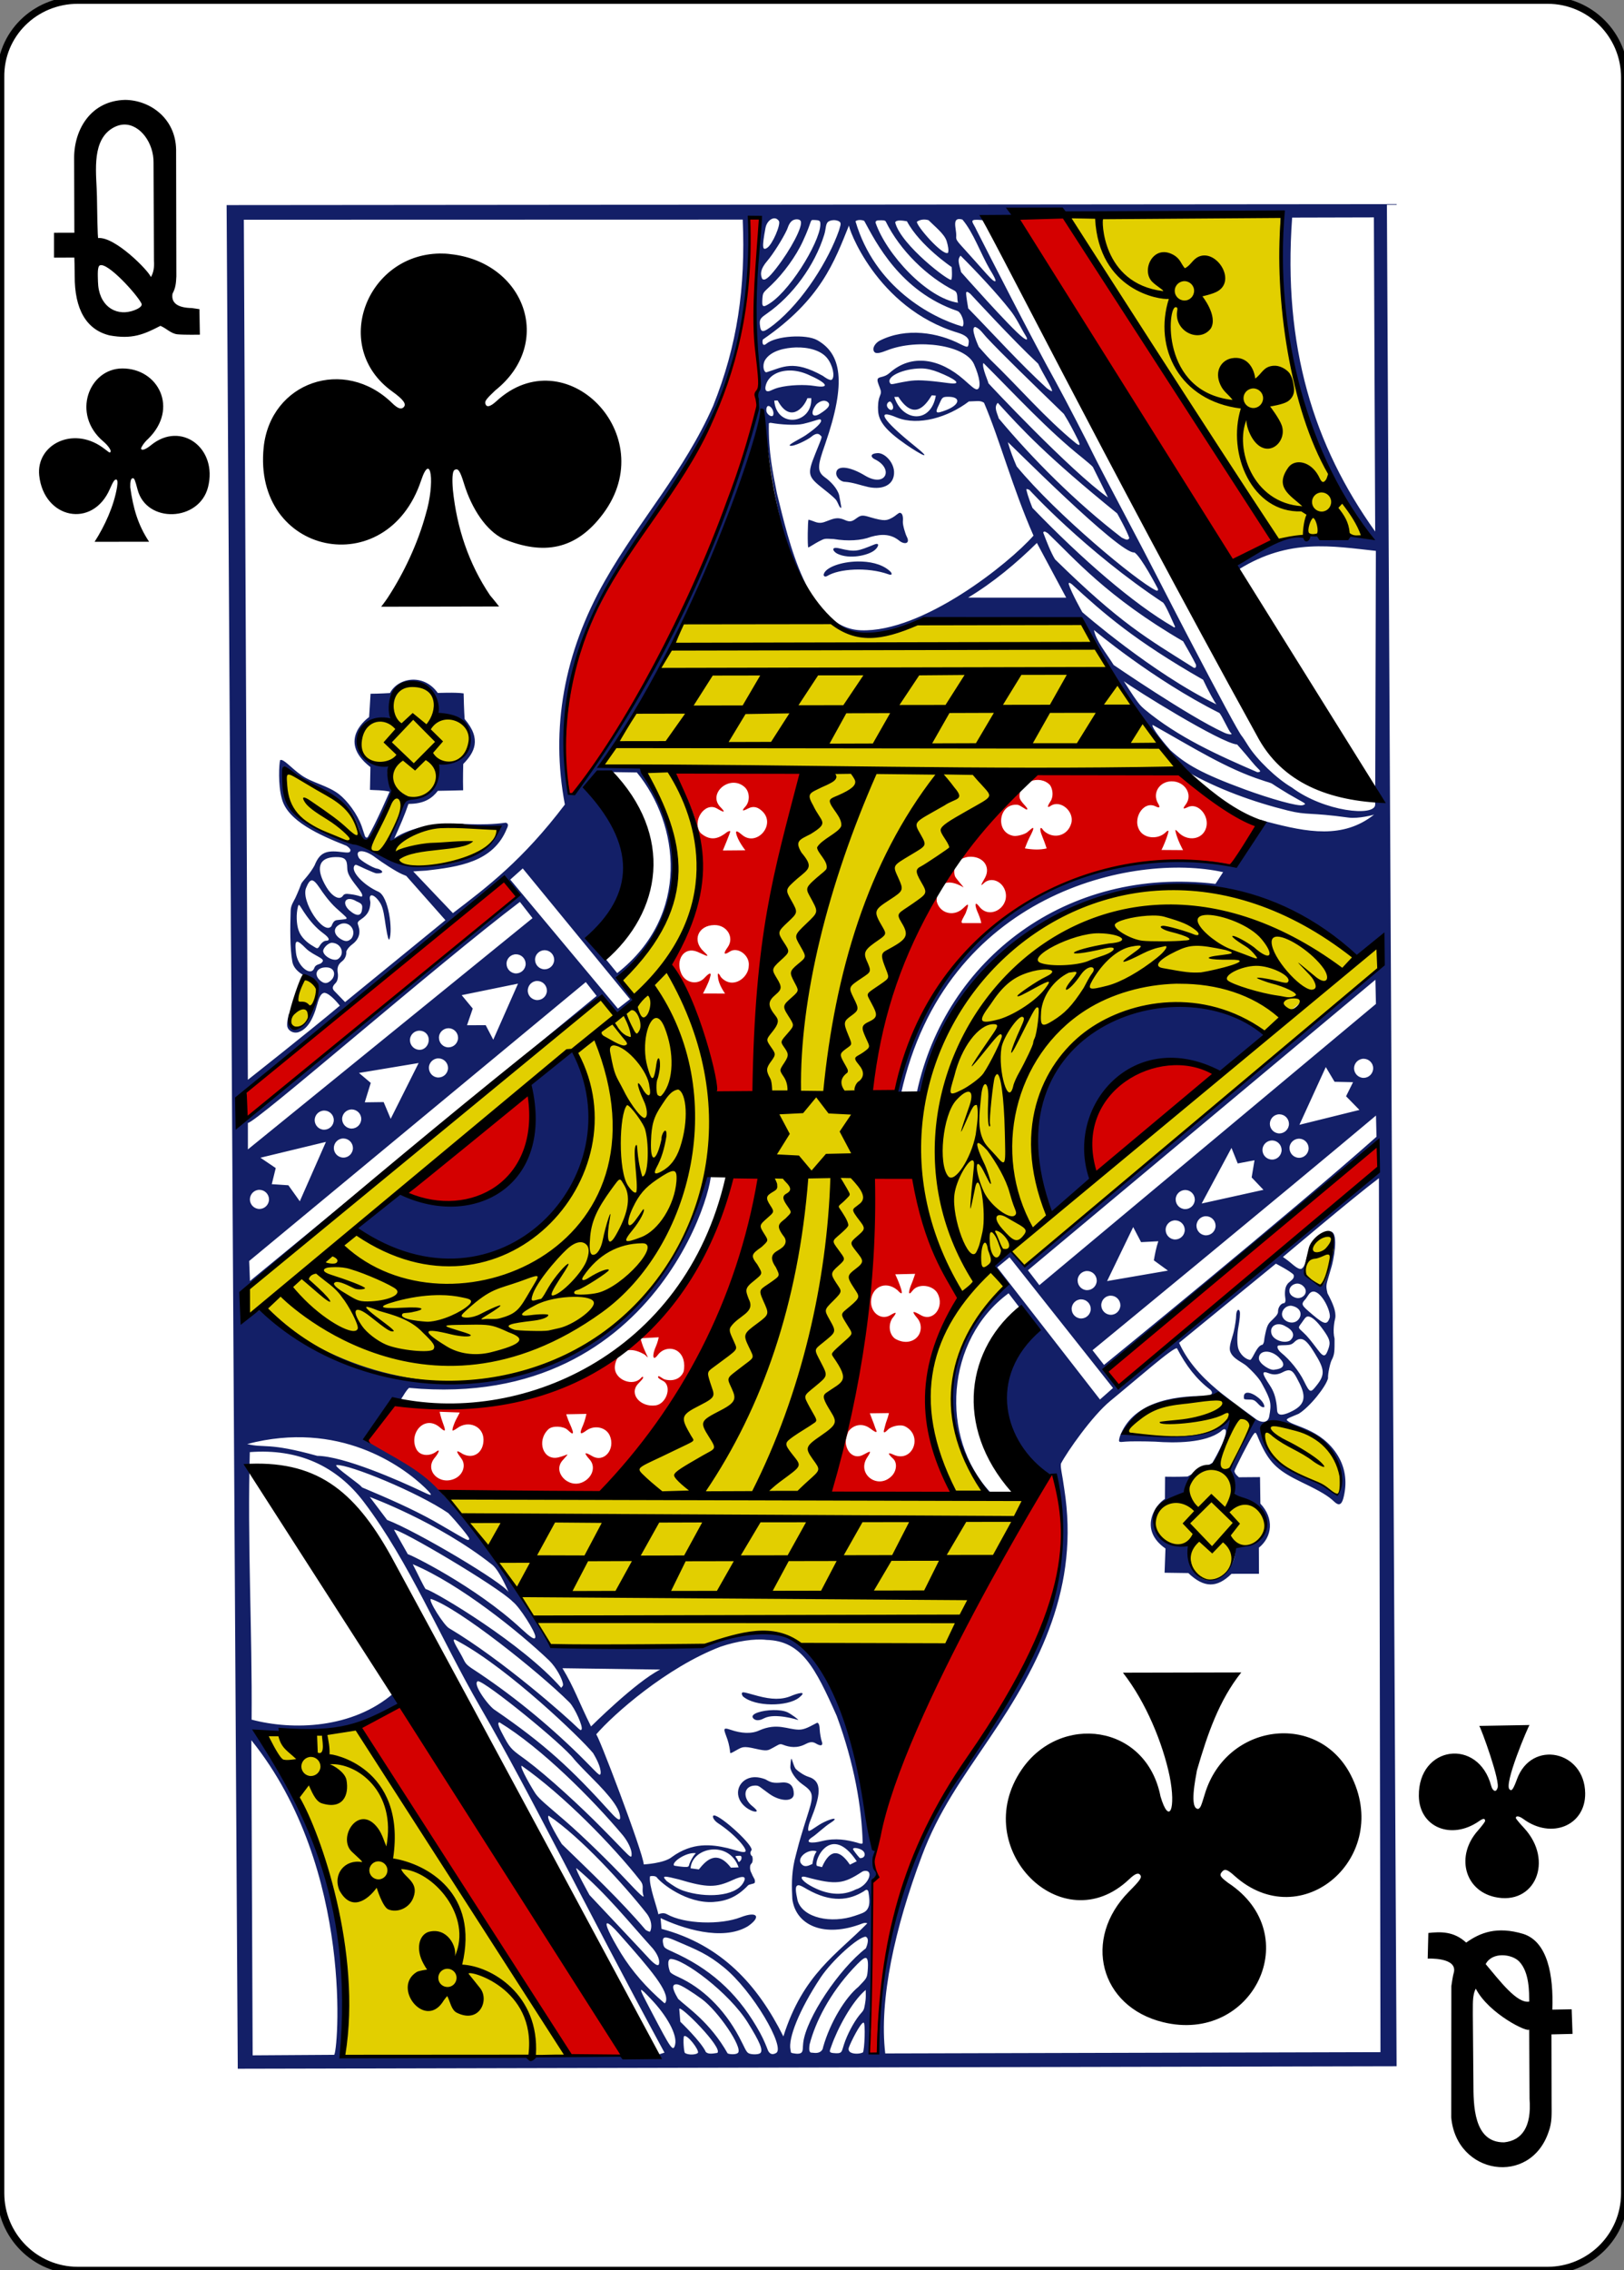<?xml version="1.0" encoding="utf-8"?>
<!-- Generator: Adobe Illustrator 17.1.0, SVG Export Plug-In . SVG Version: 6.00 Build 0)  -->
<!DOCTYPE svg PUBLIC "-//W3C//DTD SVG 1.1//EN" "http://www.w3.org/Graphics/SVG/1.1/DTD/svg11.dtd">
<svg version="1.1"
	 id="svg4423" xmlns:dc="http://purl.org/dc/elements/1.1/" xmlns:cc="http://creativecommons.org/ns#" xmlns:rdf="http://www.w3.org/1999/02/22-rdf-syntax-ns#" xmlns:svg="http://www.w3.org/2000/svg" xmlns:sodipodi="http://sodipodi.sourceforge.net/DTD/sodipodi-0.dtd" xmlns:inkscape="http://www.inkscape.org/namespaces/inkscape" inkscape:version="0.48.2 r9819" sodipodi:docname="QC.svg"
	 xmlns="http://www.w3.org/2000/svg" xmlns:xlink="http://www.w3.org/1999/xlink" x="0px" y="0px"
	 viewBox="260.4 370.3 223.2 311.8" enable-background="new 260.4 370.3 223.2 311.8" xml:space="preserve">
<rect x="260.4" y="370.3" width="223.2" height="311.8" fill="#808080" stroke="none"/>
<title  id="title3000">Vectorized Playing Cards 1.0</title>
<sodipodi:namedview  pagecolor="#ffffff" bordercolor="#666666" borderopacity="1.0" id="base" showgrid="false" inkscape:zoom="1" inkscape:cx="400.20999" inkscape:cy="575.77665" inkscape:pageopacity="0.0" inkscape:pageshadow="2" inkscape:window-width="942" inkscape:window-height="1036" inkscape:window-x="960" inkscape:window-y="0" inkscape:window-maximized="0" inkscape:current-layer="CropMarks" inkscape:snap-bbox="true" inkscape:snap-global="true" inkscape:document-units="px" inkscape:snap-page="true">
	</sodipodi:namedview>
<g id="layer1" inkscape:label="QC" inkscape:groupmode="layer">
	<g id="g4741" transform="translate(-512.471,-760.445)">
		<g id="g3355" transform="translate(-1317.836,540.769)">
			<path id="rect6371" fill="#FFFFFF" stroke="#000000" stroke-width="0.997" d="M2101.4,590h202c5.9,0,10.6,4.8,10.6,10.6v290.6
				c0,5.9-4.8,10.6-10.6,10.6h-202c-5.9,0-10.6-4.8-10.6-10.6V600.6C2090.7,594.7,2095.5,590,2101.4,590z"/>
		</g>
		<g id="g3405" transform="matrix(0.151,-0.002,0.002,0.151,833.287,1245.654)">
			
				<path id="path3391-4" inkscape:connector-curvature="0" sodipodi:nodetypes="ccccccccccccccssssccsssccssscccccccccsssscccccsccccscsscccsccsscccccscccccccccscsccssccsssscccscsccscccsscccccccccccccccccccsscccssssssscscccscccccccsssccsssssscccssscsssssscccsssccccccccccssssssscccccssssssscccccccccccccsccccccc" fill="#D40000" d="
				M376.6,1111.8c4.1-52.3,1.7-108.6,4.6-151.2c-1.6-3,4.3-11.2,4.6-11.2c-3.4-6.4-4.4-22.6,0.2-37c35.7-130.2,99-231.2,164-325.3
				C600.2,744.4,435.7,852.5,399.8,989c-12,47.3-10.6,80.4-15.5,123.2L376.6,1111.8z M105.1,1110.8L-85.9,808.5l42.4-20.1
				l196.1,321.8L105.1,1110.8z M362.5,557.7c1.6,8.6,8.3,13.3,15.6,9.5c7.1-3.8,7.9-4,3.4,2.7c-9.8,14.9,9.6,29.6,22.3,16.9
				c4.5-4.5,5.4-12,1.3-15.8c-4.5-4.3-5.5-6.5,1.2-3.2c16.9,7.1,26.6-17.4,10.2-25.9c-4.2-2.2-12.5-0.4-15.7,2.8
				c-3.8,3.9-4.3,2.5-3.3-0.5c0.6-1.8,1.1-4.7,2.5-8.2c1.1-2.7,2-6.4,2-6.4l-17.4,0c0,0,1.4,4,2.7,7.4c1.3,3.2,1.8,5.5,2.4,6.8
				c2.3,4.7-0.5,3-5.2-0.6c-6.6-5-14.9-3.7-19.7,2.7C363.3,549.7,361.8,553.7,362.5,557.7z M390.3,313.8l37.4-0.7l39.8,113.8
				c-33.5,54.2-43,115.6-5.5,178.4l-118.4-1.1C372.4,510.5,377.8,410.9,390.3,313.8z M427.7,461.7c5.1-4.4,5.8-12.5,1.3-18
				c-5.7-6.9-4.3-7.2,3.3-2.7c11,6.5,21.8-7.2,15.4-19.6c-4.1-7.8-17.5-9.7-22.8-2.8c-4.4,5.7-3.8,0.4-0.4-7.2c1.2-2.8,3-8.1,3-8.1
				l-18.1,0.2c0,0,2.3,5.1,3.5,8.5c3.2,8.8,3.3,11.5-1.7,5.9c-10.9-9.4-24-2.8-24.2,10.5c0,10.2,9.2,16.9,17.4,12.2
				c5-2.9,7.2-3.5,1.6,3.1c-3.9,6.3-2.6,14.5,2.4,18.3C415.3,466.2,422.7,466,427.7,461.7z M177.2,494.2c1.5-1.1,2-0.3,1.1,1.1
				c-0.8,1.2-2.7,3-4.4,4.8c-8.5,9.3,2.2,21.4,15.9,19.7c9.3-1.2,14.9-15.7,8.1-21.5c-2.2-1.5-3.9-1.8-5.6-3.9
				c-0.1-0.8,0.3-1.4,1.1-1c1.2,0.5,3.6,2.5,4.9,2.9c8.6,2.4,15.1-1.1,17.4-7.1c1.5-7,0.2-14.6-5.5-18.6c-5.3-3.6-13.2-2.7-17.9,3.4
				c-4.8,6.2-5.4,0.2-1.4-8.3c1.5-3.2,2.5-7.8,2.5-7.8l-16.6,0.7c0,0,0.8,3.6,2.3,7.7c3.6,9.4,6.2,12.2,1.5,7.3
				c-20.2-12.2-27.1,4-27.5,10.5C152.2,496.1,169.8,503.2,177.2,494.2L177.2,494.2z M260.6,311.3l30,0.4
				c-24,120.1-71.5,220.4-150.3,288.9l-146.9-2.1l-70.2-50.3l27.7-35.2C137.2,534.4,217.6,442.9,260.6,311.3z M122.3,588.8
				c8.8-3.8,12.6-13.7,6.9-20.4c-5.2-6.1-5.7-8,2.3-3.2c10.7,6.4,21.3-6,16.2-18.4c-3.2-7.7-13.6-10.2-21.1-5.1
				c-6.6,4.8-6.5,2.6-3-5.1c1.7-3.8,3.1-9.9,3.1-9.9l-18.4,0.1c0,0,1.3,4.4,2.6,7.4c3,6.9,4.1,10.1,2.6,10.1c-0.7,0-2.9-2.1-4.3-3.4
				c-3.6-3.4-13.6-4.2-17.4-0.6c-11.1,10.4-5.1,28.8,8.9,25.6c9.1-2.1,11.2-5.5,3.6,2.9C95,579.2,109.2,594.5,122.3,588.8z
				 M6.3,583.9c7.6-3.5,10.3-12.2,6.1-18c-4.2-5.8-6.3-9.4,1.3-4.2c10.1,5.2,19-1.5,19-13c0-12.1-13.5-17.9-23.6-10.7
				c-1.7,1.2-3.8,2.3-4.2,2.3c-1.2,0,1.1-6.5,3.5-10.8c1.1-1.8,3-5.6,3-5.6L-6.9,523c0,0,1,5,2.4,8.9c2.8,7.9,3.5,10.5-1.6,6
				c-13.7-13.1-28.6,3.2-23,17.5c3,8,12.4,8.1,18.1,4.2c5.1-3.9,2.5,1.3-1.1,5.4C-21.6,576.2-7.9,590.4,6.3,583.9z M850,291.5
				l0.7,22.3l-240,195.5l-9.8-15.4L850,291.5z M-34.9,323.3c34.5-24,73.1-67.3,110.9-89.7C102.8,297.1,37.7,358.2-34.9,323.3z
				 M593.6,314.4c-33.1-118.6,129.5-108.9,108.7-84.1L593.6,314.4z M-178.5,228.5L59,39.2l10.5,16.3l-250.6,200.7L-178.5,228.5z
				 M468.5,42.1c0.6,2,7.7,9.7,7.7,10.4c-2-1.5-14-8.4-20-1.9c-2.1,2.4-4.8,8.1-4.6,14.1c2.4,10.7,14.5,14.6,23.2,7.4
				c2.5-2.1,4.7-4.6,5.2-3.7c0.4,0.8-1,4.4-2.1,7.3c-1.3,3-6.1,9.2-2.7,9.2l16.7,0.2c0,0-0.6-3.9-2.5-8.3c-3.6-8.1-3.4-12.5,1-6.6
				c8.7,11.5,25.8,2.2,24.2-11.5c-1.2-9.8-11.1-15.6-18.4-11c-0.8,0.5-3.2,2.8-3.5,2.8c-0.9,0,1.6-3.7,3.3-6.8
				c5.5-10.3-2.4-19.9-14.8-19c-4,0.3-8.4,2.7-8.4,3.1C468,31.5,467.2,38,468.5,42.1z M672.8-51.9c23.3,21.9,46.7,38.1,70.1,52.2
				l-22.6,34.8C569.8,19.5,459.6,77.8,412.1,238.8l-24.9,4.5c10.5-100.6,45.3-200.1,146.2-296.6L672.8-51.9z M528.2-29.4
				c0,4.8,8.7,10.6,6.7,11.8c-0.9,0.5-6.1-4.1-8.5-4.4c-17.4-2-21.3,25-4.1,28.2c3.4,0.6,10.4-1.4,12.5-3.1c2.8-2.2,4.7-4.1,5.3-3.9
				c1.1,0.4-1.4,5.2-3.3,8.7c-1.8,3.3-4.3,9.8-4.3,9.8c6.9,1.3,13.5,1.7,19.8,0.3c0,0-1.7-5.7-3.5-10c-2.2-5.5-2.7-9-1.1-8.6
				c0.7,0.2,1.4,1.9,2.8,3.1c8.5,7.4,21.1,4.4,24.5-7c3.2-10.8-9.6-22-18.6-16.1c-3.2,2.1-3.2,0.5,0-4.2c2.9-4.3,2.3-10.9-0.3-14.8
				C546.7-49.7,527.9-42.7,528.2-29.4z M669.8,4.2c-0.4-2.4,0.2-1.7,2.7,0.9c7.8,8.3,21.5,7.2,25.1-3.7c3.6-10.9-6.9-23.5-16.2-19.3
				c-4.8,2.2-4.9,1.4-2.1-2.2c7.2-9.1-0.5-21.4-12.6-21.4c-11.1,0-17.8,10.6-12.5,19.9c2.2,3.8,1.4,4.6-2.4,2.6
				c-11.3-5.6-22.1,12.2-13.9,23c4.8,6.3,16.1,7.1,22.7,1c3.5-3.3,3.4-1.7,0.9,5.1c-2.2,5.9-4.7,10.7-4.7,10.7l19.7,0.4
				C676.3,21.3,671.2,11.3,669.8,4.2z M246.3,241c0,0-28.3-81.5-37.8-120.6c22.2-51.5,52.3-101.4,3.4-176.5l120.9,1
				c-38.3,84.3-41.5,298-50.2,298.4L246.3,241z M257.9,146.1c0,0-5.9-8.3-6.2-14.9c-0.7-4.3,0.4-4.5,2.6-0.1
				c10.6,12,25.3,0.7,25.5-9.8c1.3-9.6-9.8-18-17.1-13.3c-5.1,3.3-6.5,2.3-1.9-3.9c6.5-8.8-0.3-20.4-11.8-20.4
				c-14.8,0-20.7,13.8-10.1,23.8c7.8,7.4,0.5,3-5.7,0.3c-12.1-5.2-20.2,7.1-14.9,19.6c3.7,8.7,14.7,11,21.2,4.1
				c3.6-3.8,6.9-6,4.9-0.2c-1.1,4.7-6.6,14.5-6.6,14.5L257.9,146.1z M278.1,16.1c0,0-7.1-9.1-8.2-15.8c-0.4-2.5,1.4-1.8,5.4,1.7
				c12.9,11.3,31-8.5,19-20.9c-4.1-4.2-8.3-5.5-13.2-3c-6.1,3.1-5.6,1.6-2.5-1.7c4.5-4.8,4.3-13.5-0.5-17.9
				c-13.1-11.9-34.2,5.4-22.1,18.1c5.3,5.5,2.8,4.8-3.1,1.2c-11.1-6.8-23.6,11.3-15.3,22.1c9.8,8.5,17.3,4.5,24.2-0.7
				c1.5-0.8,2.8-1.1,2.8-0.5c0,1.2-7,17.3-7,17.3L278.1,16.1z M120.1-36.2c-7.4-0.6-11.9-69.6-2.6-91.3
				c20.2-91.8,79.7-158.2,116.8-214.2c59.5-83.3,53.8-222.9,56.2-217.3l8.3,1.1c0,0-7.3,81.7-4.1,118.7c3.4,32.5,2.6,34.5,0.2,37.7
				c-0.6,3,0.2,11.9-0.5,14.9c-27.4,120-91,242.9-156.3,335.6L120.1-36.2z M724.8-239.6L530.4-553.8l47.6-3.7
				c17.3,28.1,186.2,296.6,186.2,296.6L724.8-239.6z"/>
			
				<path id="path3395-8" inkscape:connector-curvature="0" sodipodi:nodetypes="cccccccccccccsccccccssccccsccccccccccsccccccccssccscccsccccscccccsccccccccccccccccccccccscccccccccccc" fill="#E2CF00" d="
				M-105,1114c23.4-82.2-35.4-274.7-73.2-300.2c44.7-1.4,98.4,0,96.8-4.2c0,0,186.6,300.9,185.1,302.4
				C102.1,1113.6-105,1114-105,1114L-105,1114z M670.1,654.7c-46-7.1-27.4-45.1,2.3-48.7c-3.9,0.6,3.4-19,27.3-26.6
				c5.5-9.8,10-26.5,15-34.3c-14.4,4.5-31.9,16.4-96.8,6.1c6-30.7,68.2-35.3,90.6-30.3c12.9,3.2,25.5,22.6,29.4,23
				c40-6.2,90.4,30.5,74.6,67c-2.4,5.2-8.4-6.3-21.8-11.3c-43.3-16.2-46-39.8-55.9-50.4c-3.6-0.7-23.2,37.1-23.2,37.1l5.7,25.9
				c10.4-0.8,56.4,28.3-1.4,47C699.4,713.9,669.8,674.8,670.1,654.7L670.1,654.7z M781.9,410.7c-2.4-2.5,2.2-19.6,8.1-29.3
				c3.2-5.3,10.5-8.8,14.8-8c7.6,1.4,6.3,12.5-4.2,44.8C800.2,422.9,789.9,423.2,781.9,410.7z M-132.3,173.3
				c-12.6-0.2-0.9-34.4,7-45.2c2.6-3.4,12.6,4,13.1,9C-111.4,146-125.5,177-132.3,173.3z M-138.7-60.3c15.4,3.9,39.5,19.7,51.1,28.3
				c14.3,11,10.2,32.1,21.7,34.1c7.9-3.8,22.6-38.3,22.6-38.3s3.8-17.8-6.3-23.4c-25.2-13.9-24.6-28.7-23-30
				c7.7-19.4,22.7-15.8,30.8-16.8c0.3-10.7,0.2-33.2,22.3-30.6c19.3,2,20.9,29.7,12.8,29.8c-0.2-0.5,36.6-4.9,36,19.3
				c-0.3,13.1-22.3,29.7-29,23.5c0,0,3.3,26.2-29.6,34.8c-7.8,7.7-14.4,40.9-14.4,38c20-17.7,51.1-21.5,100-14.6
				c-31,55.9-114.6,28.7-121,17.7C-106.9-1.6-146.3-18.7-138.7-60.3z M224.3-191.1c44.6,4.6,93.6-8.9,130.7-1.1
				c4.2,0.6,8.7,6.9,11.3,8.4c19.1,10.7,39.2,7.7,70.2-3.7c7.7-2.8,149.2-0.1,149.2-0.1c31.7,48,88.1,138.3,89.3,135.2
				c0,0-78.5-1.8-114.7,0c-25.4,1.2-10.5,4.9-28.2,5.4C407.4,44.5,381.6,245,381.6,245s39.4-9.9,49.6,1.1
				C481.4,104.3,574.5,40.4,703.1,54.5c59.4,6.5,129.8,65.8,129.8,65.8L704.4,222.6c-98.1-50.9-142,95.3-112.1,96l258.8-206.8
				c0,0,4.2,17.2,3.8,17.7c-18.5,23.8-327,268.5-327,268.5l-13.3-15c0,0-8.5,7.4-13,12.3c-0.5,8.1,2.3,15,8.4,21.5
				c-61.1,47.9-64.1,137.1-20,186.2c0,0-19.8,1.2-21.9,1.5c-25.2,4-49.8-120.3,0.7-177.5c-24.6-49.6-39.4-116.9-42.5-120.1
				c0.6,7.9-39.8,4.8-39.8,4.8c-4.2,100.2-15.8,198.4-40.9,292.9l185.5,6.1l-80.5,136.2c0,0-88.6-3.2-126.8-6.3
				c-39.6-23.6-62.8-6.3-100.3,1.9c-53.3,1-131.6-2.4-131.6-1.7c-26-53.1-54.1-92.2-92.5-137.9c-4.8-8.3,157.6-1.4,157.6-1.4
				s82.6-122,97.8-156.5c11.9-27,38.9-125.3,38.9-125.3c1.1,5.2-14.5-25.8-51.6-25.5c-33,203.9-276.4,270-421,136.9l-1.1-23.8
				l324.7-257.4l14.1,16.7C155.7,164.3-40.5,324-37.3,323C20,353.8,87,330.1,80.3,231c46-32.5,86.9-70.5,127.1-109.3
				c0.9-1.5,43.3,98.1,42,117.2c25.1-8.1,39.7,9.7,39.3,6.6c-8.4-57.4,44.3-274.3,45.5-299.3c-27.9-2.6-64.9-1.9-122.8-4.9
				c45.6,90.7,28.7,151.6-37,206.4l-13.4-17.3c5.5,3.1,95.9-73.4,25.1-190c-3.3,0.2-38-3.6-38-3.6S220.5-175.2,224.3-191.1z
				 M574.2-560c0,0,203.2-2.6,203.2,3.3c-7.7,109,16.6,208.9,77,301.6c0,0-89.9-4.2-88.3-3L574.2-560z"/>
			
				<path id="path3393-8" inkscape:connector-curvature="0" sodipodi:nodetypes="ccccccccccccccsccscccccccccccccccccscccccccccccccccsccccscsccccccccccccccccccccccccccccccccccccccccccccccccccsccccccccccccccccccccccccccccccccccccscccccccccccccsccccccccccsccccccsccccccsccsccscscccssccccssssscccscccccccccccccccccscscccscsccccccscsssscccssscccccccsscscccccccccccscccccccccccccccscccccccscccccsccccccsscccscccccccscccccscsscssscsccccccccccccccccccccccccccccsccccccccsccccscscscsssccccsccccsccccscccccccssccscccccccccccccccccscccccscccccccccscsssccscsccscscscccccsscccccscccsccccsccsccsccscsccscsccscssssccscssccssccscssccccccscccscccscccscccsccccccccssccccscccscccsccssccscccscscscscscscccscscccscsccccccccscccscccscccscccscccccccccccccccccccccccccscccccsccscccccccsccccsccccsscccsccccccccccccccccccccccccccccccccccccscccccsssccsscsssccccccccsccccsccccccccccccccccccccccccccccccccscccscccsccscccscccccccccccccccccccccccccccccccccccccscccsccccccccscccscccsccccccccssccccccccscsccccccccccccccccccccccccccccccccccccccccccccccccccccccssccsccccccccccsccccccccccccccccccscccccccsssccccccccccccccccccccsssscccsscccccccccccccccscccccccccccccccccccccccccccccccccccccccccccccccccccccccccccccccccccccccccccccccccccccccccccccccccccccccccccccccccccccccccccccccccccccccccccccccccccc" fill="#131F67" d="
				M869.7-563.8l-1055.9-13.1L-198.5,1118l1054.6,11.7L869.7-563.8z M773.1-558.1c-0.1-0.1-15.6,179.1,76.7,297.6
				c-57.1-9.3-89.9-0.9-123.5,22.2l4.5,4.7c46.2-27.7,84.9-19.8,124.7-15l-3.7,230.8c-0.4,11.2-46.6,5.7-75.6-16.6
				c-13.8-8.3-31.5-25.8-39.4-38.8c-2.4-4-4.9-7.9-5.6-8.7c-2.6-3.1-19-34.4-48.9-93.5c-15.2-30.1-35.3-71.1-51.7-102.9
				c-10.6-20.6-30.3-59.5-31.6-62.6c-2.9-6.5-24.3-49.4-32.7-65.1C544.2-447.1,508.7-519.2,496-545c-2.8-6.7-7.1-9.8,0.7-9.5
				c1.7,0.1,3.5,0.2,4.5,0.4c1.4,0.7,3.1-2.3,3.1-2.3L773.1-558.1z M-177.9,401.8l-0.5-18.2L131.3,134l9.7,12.7L-177.9,401.8z
				 M123.5-38.2c-1.2,0.4-2.6,0.9-4.1,1.3c-7.5-35.2-2.5-82.1,7.2-117.3C140.7-203,166.4-242,195-281.2
				c65.3-89.5,94.6-157.1,94.8-278.3l9.2,1.1c-0.6,19.1-3.3,33.5-4.3,59c-1.5,27.3-1.2,48,1.4,74.7c1.3,13.1,2,21.6-0.2,23.3
				c-1.1,0.8-2.1,5.4-1.1,7c-0.2,3.6-0.8,10.9-0.8,10.9C278.4-311.6,197.3-127.6,123.5-38.2L123.5-38.2z M160,126.2l-16-20.1
				c0,0-12.4-10.2-1-21.5c32.9-32.6,33.5-74.5,2.5-112.5c-2.1-4.8,10.1-28.8,10.1-28.8l24.7,0.7C218.3-8.7,227.9,74.4,160,126.2z
				 M184.8-59.7c0.8-3.2-36.6-2.4-36.6-2.4c23.6-34.4,43.8-69.8,63.6-105.3c30.7-53.7,73.6-148,87.4-216.5
				c8.9,80.4,21.7,199.8,90.4,205.2c22.5,1.8,48.8-13.4,53-10.8l142.8,0.5C614-129.3,645-90.7,681.8-49.7
				c26.6,15.6,59.1,28,90.6,36.2c17.9,4.7,19.6,1.7,54.9,7.1c9.3,1.4,23.6-2.3,23.4-2.4c-28.5,22-61,15.3-96.8,5.4
				c-2-0.6-4.1-1.2-6.2-2l-27.6,40.5c-60.2-15-253.9-7-307.3,203c0,0,5.2,2.7,4,1.3C459.5,57.1,631.2,22.6,712.6,41.7l-7.1,10.6
				c-135.3-18.1-246.5,65.4-274.1,185.3l2.6,2.4C486.8,58.9,701.2-5.9,832.3,121.5l24.5-16.9l-1,23.3L527,397.1l-12.9-13.6
				c0,0-2.3,1.7-4.9,3.8c-8.5,6.9-11.8,8.6-9.5,12.5c2.3,3.9,11.4,12.8,11.7,13.8c-54.5,43.4-72.6,128.1-21.9,188.2
				c5.7,6.4,4.6,8,3.6,0.9c-45.5-50.6-38.7-139.2,19.2-180.6l11.4,15.3c-25.9,55.2-40.3,141.6,26,149.9
				c23.1,64.1-5.1,139.4-36.3,189.7c-33.1,58-72.9,106.1-98.1,169.5c-12.2,26.4-32,104.9-31.7,165.1l-7.1-0.2
				c0.3-24.5,2.2-53.6,2.6-72.2c2-90.7,1.8-85.3,3.9-87.6c0.7-0.8,2.6-1.5,2.8-2.2c0.3-1-1.5-2.9-2.1-5.1c-0.7-2.3-1.8-6.3-1.7-9.6
				c0.2-3.4,3.4-8.2,2.8-9.3c-13.7-50.2-13.9-140.2-59.6-182c-22.4-19.7-52.5-20.8-91.6-5.3c-85.9-0.8-73.2,3.8-142.6-1
				C62.9,684.3,28.7,632.7-8.6,594.3C-26,574.5-50.3,563.5-73.2,549c9.4-17.4,20-30.1,31.6-38.3c2.4-3.4,4.1-7,7.2-9.8
				c233.7,25.1,287-200.9,276.2-195.3l-2.1,1.8C173.2,540.1-54.4,529.1-167.7,426.9c0,0-16.3,13.9-16.2-1.5c0.1-14,5.3-18,5.3-18
				L145.5,149c5.8,3.8,12,16.3,14.7,15c6-3.1,14.7-9.3,14.5-13.1c-0.2-2.9-11.5-21.2-11.5-21.2C250,41.7,211.7,1.5,184.8-59.7
				L184.8-59.7z M312.1-558.3c1.5,0,3,0.8,4.1,2.5c1.9,3.1-6.1,21.1-10.9,24.2c-4.6,3-4.9-0.5-1.4-18
				C304.9-554.7,308.7-558.3,312.1-558.3z M783.3-552.7l74.4,0.8l-2.6,285.7C800.4-344.9,773.2-435.2,783.3-552.7z M332.1-557.1
				c1.9-0.1,3.5,0.5,4,1.8c1.9,4.8-9.3,25.5-23,42.6c-7.1,8.9-10.7,11.4-12.8,9.3c-1.8-4.1-1.7-8.8,4.8-16.2
				c5.4-6.1,14.6-20.3,18.4-28.3C325.2-552.5,326.9-556.8,332.1-557.1z M408.4-555.2c2.2,0,4.4,0,5,1.1
				c12.7,26.6,36.9,50.8,61.8,63.8c3.6,2.1,1.8,7.3,3,11c-28.1-4.5-64.5-44.7-74.1-73.9C404.2-555.3,406.3-555.2,408.4-555.2z
				 M452.4-554.7c5.5,5.7,14.3,12.7,16.2,19.2c1.2,4,2,8.6,1.1,10.7c-4.9,3-28.9-25.4-27.9-28.7
				C444.9-555.5,448.8-555.9,452.4-554.7z M347.2-556.3c2.4,0.1,6,0,6.5,1.8c2.9,12.3-25.7,59.8-46.3,73.2c-7.3,4.7-7.8,3.5-7.1-4.6
				c0.5-5.4,1-5,8.5-12c10.8-10.1,22.6-25.6,29.1-39.5C346.4-555.1,344.4-556.3,347.2-556.3z M366.2-555.9c2.7,0,5.1,1,5.8,2.2
				c0.9,1.6-0.4,4.2-1.3,7.4c-9.5,26-32.9,63.4-60.1,84.5c-10.6,8-12.4,7.9-13-0.5c-0.4-4.9,1.9-6.2,6.8-9.6
				c23.1-15.6,43.9-42.9,52.9-70.9c1.8-5.5,1.2-10.4,4.2-12C362.9-555.6,364.6-555.9,366.2-555.9z M507.7-509
				c1.1,1.9,8.8,14.3,2.4,9.6c-2.6-2.2-7.3-7.7-14.8-16.4c-17.8-20.7-18.3-19.4-17.9-24.5c0.3-6.6-4.4-17.6,5.8-14.6
				C493.1-543,499.3-523.9,507.7-509z M426.2-554.8c2,0,4.5,0.4,6.5,0.8c11.6,22.4,40.3,42.3,40.2,42.2c0,0,0.6,9.7-0.5,11.4
				c-0.6,3-45.6-32-50.4-52.7C422.5-554.4,424.2-554.8,426.2-554.8z M393.9-554.8c10.4,19.7,31.9,64.4,83.4,82.9
				c3.7,0.9,7.5,11.5,4.7,14.3c-28.2-8.5-79.3-36.8-96.1-97C387.6-556.2,392.1-555.9,393.9-554.8z M380-551.1
				c-1.8,0,23.5,75.8,97.8,99.1c6.4,2.1,10.2,4.9,9.7,8.7c-0.6,4.8-0.4,5.4-7.6,1.7c-20.2-10.8-49.1-16.1-73.5-4.1
				c-3.8,1.9-7.7,7.1-4.7,10.4c1.7,1.7,6,0.5,11.5-1.6c28.3-10.6,71.3-3.7,78.8,13.6c5.3,12.3,6.1,21.3,3.1,22.8
				c-2.3,1.1-6-3-12.7-9c-21.2-19-46.8-24.6-67.4-6.7c-4.5,3.9-8.8,3.1-10.4,4.7c-1.5,1.5,0.2,5.1,1.4,8.5c1.3,3.6,1.3,4.6,0,7.6
				c-1.8,4.1-2,9.4-1.8,13.4c0.4,9.6,6.7,18,24.8,30.9c14.2,10.1,25.3,15.7,8,1.5c-29.7-24.6-35.1-34.6-15.7-26
				c19.3,8,46.3,0.5,65.6-13.8c6.5,0,10.4-1.1,13.8,1.4c13.8,33.5,25,78.1,43.4,121.4c-22.9,25.3-102.1,86.8-158.2,84
				c-48.4-2.5-64.6-81.8-74.8-125.7c-3.4-18.6-7.3-37.5-6.5-63.6c0,0,0.9-0.7,2.1-0.4c8.1,1.6,22,2.8,29.1,1.3
				c12.9-2.9,15.5-5.1,16.3-3.2c0.9,2.2-4.6,7.2-14,13.5c-4.1,2.7-16,8.3-14.8,9.2c2.8,1.9,17.3-5.5,19.7-7.6
				c3.8-3.1,6.4-3.3,8.1-1.5c2.1,2.1,2.5-0.1-4.6,17c-7.9,18.9-7.1,20.6,7.6,32.5c5.1,4.1,9.8,8.2,11,10c1.4,2.3,2.3,5.1,3,6
				c2.5,3.4,1-2-0.4-10.7c-1.7-6.4-7.9-12.8-12.3-16c-8.1-5.8-6.8-11.3,0.2-30.5c20.5-56.6,15.7-82.1-6-94.7
				c-9.8-5.7-37.5-4.5-46.3,2.7c-4.3,3.5-3.7-3.5-3-4C353.5-483.8,366.2-518.1,380-551.1L380-551.1z M481.1-522.1
				c14.7,15,33.1,35.3,44.1,49.7c6.1,7.7,9.2,15.5,14,23.6c0.9,1.5,1.8,3.1,1.1,3.8c-0.2,0.3-2.4-1-3.5-1.9
				c-10.8-8.4-55.4-60.2-55.4-60.2C479.4-515.6,478-518.5,481.1-522.1z M489.6-487.2c0,0,38.6,43.1,60.8,64.3
				c4.3,9.3,12.6,22.7,12.3,25c-0.1,1-4.8-2.7-4.8-2.7c-24.5-23.1-47.1-48.9-70.5-73.5c0.2,0.1-1.8-10.1-1.7-14.2
				C486.2-490.2,488.6-488,489.6-487.2z M573.2-376.9c5.2,8.6,8.9,16.3,11.4,21.4c4.1,8,2.7,8.2-1,5.2
				c-27.7-23.2-50.8-51.3-76.9-77.1c-3.4-3.6-10.1-11.5-10.1-11.5c0.2,0.3-8.4-18.5-2.8-18.1c4.3,1.7,7.1,6.5,9.9,9.5
				C517.3-432.5,543.3-406.7,573.2-376.9z M329.9-440.6c11.5-0.2,22.9,2.9,28.5,10c5.1,6.5,7.1,16.7,4.2,19.6
				c-1.8,1.8-8.2-3.4-8.2-3.4c-27-15.5-36.4-8.3-51.2-4c-2.1,0.6-4.3-5.1-1.5-10.7C307.2-438.3,321-440.4,329.9-440.6L329.9-440.6z
				 M500.6-424.2c28.7,29.4,57.9,62.1,89,87.5c4.4,3.8,7.4,6.2,9.3,8.3c4.1,8.3,13.4,28,13.4,28C579-324.4,504-406.4,504.8-405.9
				C505.6-405.5,498.6-420.8,500.6-424.2z M443.7-420c5.3,0,11.1,1.7,15.7,3.6c14.6,6,23.7,12.3,8.6,10c-21.1-3.1-28.3-3.3-36-2.2
				c-14.4,2.1-15.5,3.7-16.7,1.4C412-413.2,427.8-420.1,443.7-420z M324-419.7c5.3,0,11,1.3,16.6,3.8c17.8,8,20.9,13.2,5.7,10.5
				c-7.9-1.4-22.4-1.4-32.8,1.2c-3.3,0.8-7,2.7-7.8,2.9c-3.7,1.1-4.7-1.6-3.1-6.2C305.4-415.4,313.9-419.7,324-419.7z M453.2-395.4
				l3.7,0.3c-4.9,26.1-31,23.2-37.8,0.7l3.7,0C436.4-372.8,446.8-385.3,453.2-395.4z M467.8-393.9c12.1,0,11.2,7.2-1.4,12
				c-9.7,3.6-10.7,2.9-7.1-4.2C462.7-393.1,462.3-393.9,467.8-393.9z M343.5-394.3c0.9,23.6-31.9,27.5-33.7,1.8l3.1-0.1
				c10.5,20.3,23.1,8.3,27.1-1.7L343.5-394.3z M358-390.9c3.7,2.6,1.3,6-6.8,10.9c-7.3,4.4-9.1-1-3.1-8.6
				C350.8-391.1,354.9-393,358-390.9z M414.9-390.3c1.4-0.4,4.8,6,1.9,7.5c-1.7,0.9-4.3-1.7-4.5-3.7
				C412.1-388.1,413.1-389.8,414.9-390.3z M513.2-387.8c21.6,24.4,43.4,48.8,107.3,102c0,0,8.9,16.3,10.8,22.7
				c-1.6,1.9-2.4,1.7-6.9-0.6c-41.7-32.9-80.3-72.8-110.5-109.9C512.5-378.7,509.3-383.8,513.2-387.8z M304.4-387.7
				c2.5-0.1,5.9,5.5,4,8.9c-1.6,1.2-4.1-0.7-5.1-2.3c-1.1-1.5-1-4.3-0.3-5.5C303.3-387.4,303.8-387.7,304.4-387.7z M521.9-351.9
				c-0.2-0.8,100.7,103.7,113.8,101.8c6.1,3.7,20.9,33.2,20.9,33.2c0.4,0.9,0.3,2.7-2.1,1.4c-17.1-8.7-88.6-69.3-124.9-114.3
				C526.9-336.2,523.8-344.5,521.9-351.9z M400.5-338c17.7,8.8,9.8,26.3-8.8,14.9c-14.7-9.2-26.4-10.1-26.4-2.3c0,3.3,4,7.6,7.9,7.6
				c7.3,0.6,13.9,3.3,21.1,5c11.2,2.5,19.6-0.4,22.5-7.1c4.9-11.5-6.3-24.2-13.8-23.6C395.5-343.1,397.4-339.5,400.5-338L400.5-338z
				 M541-308.2c-1.2-1.1,50.1,56.4,120.4,104.2c2.7,3.2,9.4,19.7,10.4,21.9c-0.3,1.5-1.8,0-1.8,0c-35.5-21.1-82.3-62.6-126.5-109.7
				c0,0-4.2-10.4-5.4-17.1C539.1-309.2,540.1-308.6,541-308.2z M422.8-289c-1.6,0.2-3.8,2.6-6.5,4.1c-5.5,2.9-7.2,3.7-20.6-0.4
				c-7.2-2.3-8.4-2.1-12.8,1c-3.8,2.8-5.9,3.2-10.1,1.3c-7.6-3.5-11.1-1.1-18.2,1.3c-6.7,2.4-9-0.6-15-2.1c-0.8,0-1.4,24.4-0.6,25.2
				c0.3,0.3,6.3-3.6,9.7-5.3c5.9-2.9,5-2.5,13.6-2c12.6,2.3,25.1,1.7,33.6-1.5c10.6-2.9,18.8-2.2,26,3.8c4.4,3.7,10.2,3.1,6.9-3.5
				c-1.2-2.3-3.7-10.8-3.4-13.9c0.5-4.7-0.5-7.7-2.2-7.8C423-289,422.9-289,422.8-289z M557.3-268.5C581-245.3,610.1-210,679-168.7
				c3.5,6.4,8.3,14.8,11.4,21.4c0.3,1.8-0.2,3.4-2,2.8c-42.6-27.6-66.2-41.1-125-100.3c-3.6-6-7.4-16.1-10.4-24.4
				C553.6-271.5,556.3-269.1,557.3-268.5z M547.1-259.9l26,50.1l-89.3-1.2C506.6-224.2,528.5-242,547.1-259.9z M399-260.4
				c-14.7,5.7-17,6.9-31.5,3.1c-8.5-2.2-6.2,2.8-1.9,4.9c10.9,5.3,26.9,1.8,32.8-2.2C402.4-257.1,405.1-262.8,399-260.4z
				 M383.8-245.2c-15.4,0-29.9,5.2-31.1,11.5c-0.2,1.2,1,2.6,3.4,1.2c10.5-6.2,36.3-7.9,55.8-0.6c3.2,1.2,3.7-0.8,0.5-3.5
				C405.2-242.9,394.3-245.2,383.8-245.2z M578.6-221.8c28.6,27,56.3,51.9,118.1,88.3c4.4,9.8,10.7,21.6,11.9,22.6
				c-58-29-121-85.5-121-85.5s-9.8-17.9-12-25.6C575.3-224.6,577.7-222.4,578.6-221.8z M598-180c0,0,52.7,45.6,113.1,76.9
				c2.4,2.4,8.4,16.9,10.4,18.5c2,1.6-2.4,1.5-6.8-0.8c-31.6-15-99.2-62.6-99.2-62.6C609.1-158.7,599.8-169.9,598-180z M-41.3,1.1
				c5-10.4,10.1-21.9,13.4-31.3c14.5,0.3,21.7-5,26.9-11.5c7.3-0.1,13,0,23-0.2c-0.2-9.9,0.4-23.9,0.4-23.9
				c10.3-10.3,17.3-22.3,1.8-40.9c0,0-0.5-8.6-0.6-23.3c-7.2-1.2-23.5-0.7-23.5-0.7c-12.9-18.6-36.3-14.2-43.5-0.5
				c0,0-10.5,0.5-17.7,0.4c-0.2,3.9-1.6,21.2-1.6,21.2c0,0-30.9,20.5,0.6,45.5l-0.7,20.7c5.9,0.5,10.2,0.2,17.9,1.8
				c0,0-12.5,28.1-20.6,41.4c-2.7,0.7-2.1-0.9-5.3-10.3C-74.6-21.6-83.4-33.7-91-39.8c-10.2-8.1-24.4-10.7-34.1-17.8
				c-9.4-6.8-16.1-15.5-19.1-13.9c-1,3.3-2.3,22.6,1.1,35c4.8,20.4,34,33.7,58.3,43.7c1.9,1.2,3.5,3.1,3.5,3.8
				c0,3.4-3.2,2.3-11.3,1.4c-12.1-1.3-17.2,1.9-21.5,12.2c-1.3,2.5-4.4,6.9-6.9,9.8c-2.5,2.9-5.1,5.7-5.5,6.9
				c-0.4,1.2-3,7.5-5.5,12.7c-1.6,3.2-4.2,6.6-4.4,11.4c-0.7,14.6-1.2,34.2,0.9,46.6c1.5,9.1,12.9,14.4,16.9,15.2
				c6.1,1.2,7.1,7.4,6.1,12.4c-4.9,24.8-19.4,39.8-23.9,31.6c-1.2-2.2-2.3-12.3-2.7-12.2c-0.2,0.1-2.5,8.6-1.7,12.1
				c0.9,3.7,5.6,6.5,10.3,4.9c7-2.5,12.6-9.3,17.1-25c1.8-6.4,3.6-10,6.6-10.4c5.5,0.4,14,11.9,14,11.9
				c-28.9,23.6-84.6,66.3-84.6,66.3l6.7-782.2l454,5.9c1.8,62-6.3,114.1-29.2,169.1c-27.1,59.2-68.5,103-100.4,157.4
				c-38.6,65.7-51.4,134.2-39.3,203.3C75.2,22.6,42.4,46.5,11.2,69.7c0,0-22.9-24.6-35.6-38.4c0,0,5.4-0.4,11.8-0.6
				c29.4-3,61.2-6.8,73.9-37.2c1.8-3.4,1.1-4.9-1-5.4c-23,2.9-43-0.5-56,0.3C-27.7-9.8-41.3,1.1-41.3,1.1L-41.3,1.1z M-38.1,23.7
				c0,0-36.7-17.9-39.4-18.5c-16.1-3.1-54.6-23.7-61-37.6c-0.8-1.8-2.7-26.9-3.3-32c0.3-1.6,0.9-1.6,2.5-0.4
				c4.1,2.9,20.1,13.6,26,16.5C-89-36.1-79.6-27.5-73.8-9.5c1.5,4.5,3,9.2,3.9,10.2c1.9,2.1,2.8,2,5.2,0.1C-54.1-12.7-49-24-44-38.5
				c0.6-1.6,2-3.3,1.3-5.6c-1.8-6.5-6.5-14.9-1.6-21.1c-15.4,0.5-29.9-10.9-27.9-22.1c4.3-20.8,13.1-16.9,29.7-19.8
				c-1.4-48.2,43.6-36,43.1-2.4c49.5,4.7,25.6,50.3-3.1,42.9C8.5-40.4-25.8-31-30.6-35.5c-2,8.4-15.4,35.3-18.3,43.3
				c37-25.6,95.9-13.4,104.5-15C33.8,37.2-35.8,25.6-38.1,23.7z M624.6-133.1c9.2,7.3,87.7,57.6,102.3,58.9c0,0,6.9,7.9,12.6,15.1
				c5.3,6.7,7.3,7.8,7.9,9.1c0.6,1.3-2,1.2-2.5,1.2c-35.4-15.9-71.4-32.5-101.8-58.5c-4.1-3.6-5-5.2-7-7.9
				C633.3-118.9,625.4-131.8,624.6-133.1z M650.3-93c35.9,20.7,66.4,40.7,99.2,51.7c4.7,1.8,7.1,2,9.4,3.6c2.3,1.7,12.3,8,14.6,9.4
				c14.9,9,16.5,8.6,12.7,10c-4.1,1.6-30.4-6.4-52.7-14.9c-39.4-15.1-53.3-23.5-67.4-36.6C663.1-73.1,648.3-91.2,650.3-93z
				 M-71.5,12.3c3,0,7.9,1.9,12.9,5.9c5.4,4.2,18.6,13.1,24.1,15.5c2.8,1.2,3.7,1.6,3.7,1.6L4.3,76L-88,149.3c0,0-7.3-7.7-9.7-10.3
				c-2.2-2.4-1.5-4.4,1.3-7.1c2.3-2.2,2.5-6.9,2.1-9.2c-0.5-3.5-0.4-7.3,4-10.5c3.6-2.6,4.2-7.1,4-8.4c-0.1-1,2-4.3,5-6.5
				c6.5-4.6,8.5-10.3,6.4-17c-0.9-2.8-1.4-3.6,2.3-6c6.6-4.3,8.3-8.4,8.8-14.7c0.1-1-0.2-2.1-0.3-2.9c-1.2-6.8,4.7-5,9.6,3.5
				c2.6,4.7,3.3,12.3,4.5,20.9c1.5,10.2,2.5,13,3.1,11.6c3.3-8.2-0.1-39.1-9.5-43.4c-13.7-6.3-25-18.9-21.5-23.8
				c1.2-1.7,1.4-1.1,9.8,2.9c4.9,2.3,9.4,4.2,10.1,4.2c9.7,0.4,3.9-3.8,0.7-4.3c-3.8-0.6-15.1-7.6-16.4-10
				C-75.8,14.3-74.6,12.3-71.5,12.3z M-95,17.3c8.9,0,10.6,2.4,10.6,10.1c0,4.5,1.7,8.1,8.7,17.2c2.9,3.7,4.8,6.6,4.6,8
				c-0.3,2.4-1.2-0.1-11-1.4c-3.5-0.5-5.3-0.5-6.5,1.3c-3.4,5-10.6-0.3-14.9-7.8C-113.9,27-110,17.3-95,17.3z M75.3,29.9l96,120.2
				l-11.1,8.4L63.8,39.9L75.3,29.9z M58.9,37l10.2,17.7c0,0-30.4,25.4-38.4,32.6c-64.6,51.2-210.5,167.3-210.5,167.3l-1.7-23.7
				L58.9,37z M-116.7,38.2c1.9,0.1,4,2.5,7.1,7.2c2.6,4.1,8.3,12.3,14.3,18c11.7,11.1,12.9,10.1,3.3,11c-3.8,0.4-5.1-0.1-7.5,5.7
				c-7.2,8.7-27.7-23.1-22.6-35.1C-120.2,40.5-118.6,38.2-116.7,38.2z M-83,55.6c1.8-0.1,4.1,0.6,6.8,2.3c5.1,2.2,5.5,3.4,4.6,8.3
				c-0.9,4.7-4.5,5.9-11.5-0.4C-88.4,60.7-87.5,55.8-83,55.6L-83,55.6z M72.3,60.3l11.3,14.9l-261.8,206.9l0.3-24.1
				C-171.6,258.8-3.6,116.1,72.3,60.3L72.3,60.3z M-128.9,60.4c0.7-0.1,1.8,2.3,4.6,6.6c5.8,8.9,11.1,14.8,17.2,19.4
				c5.8,4.4,6.4,6.9,2.4,6.9c-1.7,0-4,1.8-5.3,3.8c-2.5,4.2-2.7,3.2-6.5,0.9c-5.4-3.2-10.8-8.1-12.9-14.4c-2-5.9-2.1-15-0.4-21.5
				C-129.5,61.1-129.3,60.5-128.9,60.4z M-88.2,77.7c6.6-0.2,11.3,7.6,6.8,13.8c-2.5,2.3-4.7,3.5-9.5,0.6c-6.3-3.8-7.4-9.6-2.2-12.8
				C-91.3,78.1-89.7,77.7-88.2,77.7z M-130.9,93.8c1.4,0,3.9,2,8,6.3c3.2,3.3,8.8,6.2,11,7.5c5,2.9,5.2,3.8,2.5,6.1
				c-1.2,0.9-5,1-6.1,4c-3.1,8.7-15.6-1.6-16.6-14C-132.7,97.4-132.7,93.9-130.9,93.8z M-99.2,95.2c8.3,0.4,12.1,10.1,5.4,14.8
				c-3.6,2.5-12.6-2.1-13.5-6.9C-107.8,100.1-102.4,95-99.2,95.2z M94.2,104.5c4.8,0.1,8.6,4,8.6,8.8c-0.1,4.8-4,8.6-8.8,8.6
				c-4.8-0.1-8.6-4-8.6-8.8C85.4,108.3,89.4,104.5,94.2,104.5z M68.2,107.9c4.8,0.1,8.6,4,8.6,8.8c-0.1,4.8-4,8.6-8.8,8.6
				c-4.8-0.1-8.6-4-8.6-8.8C59.4,111.6,63.4,107.8,68.2,107.9z M-106,117.5c0.5,0,1.1,0,1.7,0c8,0.5,8.3,8.1,3.5,12.1
				c-2.9,2.4-5.4,3.2-9.1,0.2C-116.4,124.5-113.9,117.9-106,117.5z M87.2,132.4c4.8,0.1,8.6,4,8.6,8.8s-4,8.6-8.8,8.6
				c-4.8-0.1-8.7-4-8.6-8.8S82.4,132.3,87.2,132.4z M849.9,141.4l0.2,22L540.4,415.1l-10.2-13.7L849.9,141.4z M69.6,134.6
				l-23.2,50.7L39.7,172l-17-0.2l5.4-15.1l-9.9-12.3L69.6,134.6z M550,351.8l40.7-31.9c-16.4-87.9,53.4-122,119-95.8l41.4-34.5
				C675.7,124.7,496.4,166.2,550,351.8z M5.8,174.3c4.8,0.1,8.6,4,8.6,8.8c-0.1,4.8-4,8.6-8.8,8.6s-8.6-4-8.6-8.8
				C-3,178.1,1,174.3,5.8,174.3z M-20.6,176.2c4.8,0.1,8.4,3.7,8.3,8.5c-0.1,4.8-3.7,9-8.5,8.9c-4.8-0.1-8.6-4-8.6-8.8
				C-29.4,179.9-25.4,176.1-20.6,176.2z M119.5,195.4L79.1,227c9.4,84.1-31.9,126.4-119.4,96.6l-42.8,33.2
				C30.8,437,182,336.9,119.5,195.4z M-3.7,201.6c4.8,0.1,8.6,4,8.6,8.8c-0.1,4.8-4,8.6-8.8,8.6s-8.6-4-8.6-8.8
				C-12.5,205.4-8.5,201.5-3.7,201.6z M838.2,213.1c4.8,0.1,8.7,4,8.6,8.8c-0.1,4.8-4,8.6-8.8,8.6c-4.8-0.1-8.6-4-8.6-8.8
				C829.5,216.9,833.4,213.1,838.2,213.1z M-21.8,205.6L-47.9,256l-6.2-15.3l-17.2,0l5.7-17.6l-10.6-9.2L-21.8,205.6z M803.7,220.2
				l7.8,13.5l16.8,0.6l-6.5,12.7l12,12.6L779,272.4L803.7,220.2z M-83.3,247c4.8,0.1,8.7,4,8.6,8.8c-0.1,4.8-4,8.6-8.8,8.6
				c-4.8-0.1-8.6-4-8.6-8.8C-92,250.8-88.1,247-83.3,247z M-108.3,247.7c4.8,0.1,8.7,4,8.6,8.8c-0.1,4.8-4,8.6-8.8,8.6
				s-8.6-4-8.6-8.8C-117,251.5-113.1,247.7-108.3,247.7z M760.9,262.6c4.8,0.1,8.6,4,8.6,8.8c-0.1,4.8-4,8.6-8.8,8.6
				c-4.8-0.1-8.6-4-8.6-8.8C752.2,266.4,756.1,262.5,760.9,262.6z M848.8,264.9l0.2,19.3C768.1,354,598.3,488.4,598.3,488.4
				L588,474.9C588,474.9,760.8,336.8,848.8,264.9L848.8,264.9z M-91.2,273.3c4.8,0.1,8.6,4,8.6,8.8c-0.1,4.8-4,8.7-8.8,8.6
				c-4.8-0.1-8.6-4-8.6-8.8C-99.9,277.1-96,273.2-91.2,273.3z M778.5,285c4.8,0.1,8.6,4,8.6,8.8c-0.1,4.8-4,8.7-8.8,8.6
				c-4.8-0.1-8.6-4-8.6-8.8C769.7,288.8,773.7,285,778.5,285z M753.9,286.3c4.8,0.1,8.6,4,8.6,8.8c-0.1,4.8-4,8.7-8.8,8.6
				c-4.8-0.1-8.7-4-8.6-8.8C745.1,290.1,749.1,286.3,753.9,286.3z M850.9,290.5l-1,24.5C771.6,380.3,611.5,509.9,612.1,510
				l-11.8-16.7C600.3,493.3,775.8,345.4,850.9,290.5L850.9,290.5z M-107.1,276.2l-24.5,53.7l-10.2-14.7l-15.1-1.2l3.8-14.6
				l-13.8-9.6L-107.1,276.2z M722.4,306.8l15.3-2.7l-2.8,15.6l10.6,11.4l-56.4,11.7l27.8-50.2L722.4,306.8z M803.6,570.7
				c11.2,17.2,10.3,35.8,5.5,38.6c-5-2.9-9.3-7.9-14.5-10.2c-26.1-11.6-46.9-21.1-50.5-37.8C730.2,523.6,794.2,556.4,803.6,570.7z
				 M666.9,469.2l89-70.8c0,0,13.4,7.1,16,10.3c0.9,3.5-1.6,4.5-5.2,7.7c-1.7,2.1-2.7,4.1-2.9,8.7c-0.2,4.9,1.4,7.2-0.6,9.3
				c-3.3-0.2-6,4.1-5.9,7.6c0.1,2.7-3.5,5.6-5.5,7.6c-3.7,3.5-4.8,4.3-7.2,16.4c-0.2,1.2-0.2,4.4-1.9,6c-5.1,0.4-8.9,12.8-11.3,13.6
				c-3.7-0.3-9.6-4.9-11-11.6c-0.9-4.4-0.5-12.9,0.6-18.3c1.3-6.5,1.9-12.4,1.5-14c-0.9-3.6-3.3-1.4-3.4,3.7c0,2.1-0.9,8.3-2.3,14.1
				c-1.4,5.8-5,13.6-3.5,18.2c2.3,6.9,11.1,9.9,15,13.6c10.3,9.7,12.6,14.4,13.7,16.5c8.2,15.4,8.2,18,6,29.4
				c-1.3,6.6-7.7,5.4-11.6,2.7c0,0-24.6-18.3-35.3-27.4C685,498.7,673.6,484.7,666.9,469.2L666.9,469.2z M699.8,519
				c9.4,3.9,33.9,22.1,33.9,22.1l-23,46.4c4,7.4,5.4,25.5,5.4,25.5c28.4-1.9,43.2,46.1-0.9,41.2c4.7,29.6-43.2,52.3-41.3-0.7
				c-49.7,3.3-32.4-52.7-1.9-41.8c-0.7-23.8,15.3-26.7,26.5-32.5c9.3-10.3,15.2-33.7,15.2-33.7l-2.2-7.2v0
				c-9.6,16.3-49.7,20.6-93.6,11.4C630.2,521.6,666.3,522.8,699.8,519L699.8,519z M611.9,553.5c-1.6,5.6-1.6,5.5,5.2,4.9
				c3.4-0.3,17.2-0.1,26.9,0.4c17.7,1.6,45.6,2,59.7-8.5c2.7-2.6,4.2-2.4,4.7-0.9c1.1,6.9-12.7,29.4-12.7,29.4L673,590.9
				c0,0-9.2,0.3-20.5-0.1l-0.4,20.2c-9,5.2-24.5,27.6-0.1,45.1l-1.1,22l21.6,0.6c14.2,13.9,25.9,14,39.3,1.2l25,0.3l0.2-23.7
				c12.4-9.8,14.4-26.5,1.9-40.1l0-24.1l-19.2-0.1c0,0-3.9-3.1-4-5.6c0-1.6,14.3-28.5,17.1-32.3c3.5-5,2.6-2.1,8,9.5
				c7.8,16.7,15.6,23.5,35.8,33.6c18,8.9,24.4,13.1,29.6,18.2c4.1,4,6.6,2.8,8.3-3.1c3.6-13.2,2.7-26.4-4.4-38.6
				c-15.1-25.7-41.9-27.2-46.1-33.2c-0.5-1.4,4.9-3,10.8-5.5c10.2-6,25.3-24.5,27.2-32c-0.3-3.6,2.2-14.9,4-17.4
				c2.1-4.4,2.3-6.5,2.4-18.5c-1.7-6.9,0-15.7,0.9-18.8c1-6.2-2.2-13.6-6.8-22.6c-1.7-8.4-1.3-6.2,4.3-25c0.9-3,7.3-29.2-0.5-31.1
				c0.1,0.2,0.8,1,1,1.5c1.3,2.6,1.9,14,0.7,17.2c-0.5,1.3-1.4,4.5-2,7.3c-4.9,21-7.8,26.3-12,21.6c-1-1.1-4.9-2.7-7.8-4.7
				c-5.6-3.8-5.1-5.7-3.6-12.7c0.4-1.1,2.7-10.7,2.5-10.4c-1.3,3.3-2.2,11.9-6.1,13.8c-2.1,0.5-4.9-1.4-10.2-6.1
				c-2-1.8-6.4-4.9-6.4-4.9s64.4-53,88.3-70.5l-9.1,794.8l-450.7-4.8c-5.1-49.3,10.4-114.3,35.7-179.2
				c15.6-40.2,37.7-69.8,62.6-105.6c47.8-68.3,84.2-137.8,71.4-226.5c-1.6-13.2-3.4-19.5-2.7-23c5.8-10.7,28.9-42.9,45.6-56.3
				c24.6-19.6,58.7-48.9,61.4-47.1c7.9,15.7,17.3,28.4,29.9,38.1c2.2,2.4,2.2,4.6-2.9,5.6C658.1,516.9,623.4,523.9,611.9,553.5
				L611.9,553.5z M-168.2,319c4.8,0.1,8.6,4,8.6,8.8c-0.1,4.8-4,8.6-8.8,8.6c-4.8-0.1-8.6-4-8.6-8.8
				C-176.9,322.8-173,318.9-168.2,319z M674.3,330.3c4.8,0.1,8.6,4,8.6,8.8c-0.1,4.8-4,8.6-8.8,8.6c-4.8-0.1-8.6-4-8.6-8.8
				C665.5,334.1,669.5,330.3,674.3,330.3z M692.9,354.4c4.8,0.1,8.6,4,8.6,8.8c-0.1,4.8-4,8.6-8.8,8.6c-4.8-0.1-8.6-4-8.6-8.8
				C684.2,358.2,688.1,354.3,692.9,354.4z M664.8,357.8c4.8,0.1,8.6,4,8.6,8.8c-0.1,4.8-4,8.6-8.8,8.6c-4.8-0.1-8.6-4-8.6-8.8
				C656,361.6,660,357.7,664.8,357.8z M633.5,377.2l15.7-0.6c-2,5.6-3.2,11.4-4.3,17.3l12.7,9.5l-55.5,8.8l24.4-48.8L633.5,377.2z
				 M594.2,519.8l-91.9-121.4l11.3-9l92.6,120.1L594.2,519.8z M584.1,402.8c4.8,0.1,8.6,4,8.6,8.8c-0.1,4.8-4,8.6-8.8,8.6
				s-8.6-4-8.6-8.8C575.3,406.6,579.3,402.7,584.1,402.8z M779.7,418.4c7.5,6-0.2,14.1-7.3,10.8c-6.2-2.7-5.7-9.1-0.7-11.6
				C774.7,416.2,777.1,416.6,779.7,418.4z M789.7,424.2c7.7,0.2,16.1,18.7,14.5,24.1c-2.4,6.3-4.5,6.5-15.3-2.9
				c-10.7-9.3-10.9-9.6-6.4-14.5C784.9,428,786.1,424.3,789.7,424.2L789.7,424.2z M605.3,425.5c4.8,0.1,8.6,4,8.6,8.8
				c-0.1,4.8-4,8.7-8.8,8.6c-4.8-0.1-8.6-4-8.6-8.8C596.6,429.2,600.5,425.4,605.3,425.5z M578.3,428.5c4.8,0.1,8.6,4,8.6,8.8
				c-0.1,4.8-4,8.6-8.8,8.6c-4.8-0.1-8.6-4-8.6-8.8C569.6,432.3,573.5,428.4,578.3,428.5z M769.1,436.8c8.6,1.4,10.7,7.9,6.7,12.6
				c-5.4,6.5-17.4,0.4-14.5-7.3C762.7,438.6,765.8,436.8,769.1,436.8L769.1,436.8z M784.3,446.8c3.4-0.2,8.4,4.4,13.8,12.2
				c6.1,8.7,6.6,11.5,4.8,16.8c-2.7,7.7-4.3,9.1-9.8,1.5c-2.1-2.8-6.9-9.5-10.3-13.2c-7.4-7.9-8.5-5.9-4-11.8
				C780.9,449.5,782.3,446.9,784.3,446.8z M764.1,455.6c7.7,4.1,8.3,9.2,3.7,12.9c-5.4,2.9-14.8-0.7-16.6-6
				C748.7,454.7,756.9,450.8,764.1,455.6z M777,467.2c4.4-0.2,7.9,4.3,13.1,13c8.9,14.7,9.4,19.7,1.5,29.3
				c-5.6,6.9-6.2,7.3-11.5-3.9c-4.3-9.1-12.7-19.8-20.5-26.2c-3.2-2.7-4.4-6.4-2-6.6c0.7-0.1,3.6-0.2,6.4-0.2c4.2-0.1,5.7-0.7,8-2.9
				C773.7,468.1,775.3,467.3,777,467.2z M745.6,478.3c4.1-0.2,9.3,2.1,13.1,6.7c4.4,4.7,3.8,8.9-4.9,9.7
				c-3.9,1.5-14.5-5.6-14.5-10.3C739.3,480.5,742,478.5,745.6,478.3z M765.9,495.5c0.2,0,0.4,0,0.6,0c3.6,0.2,5.5,3.8,9.5,12
				c6.1,12.7,4.3,19.5-6.7,25c-7.4,3.7-13,4.8-13.9,0.4c-0.3-1.3-0.2-4.9-0.8-8.4c-0.8-4.7-1.8-9.6-5.9-15.9
				c-6.5-10.1-7.7-13.6-0.4-10.6c3.8,1.6,8,1.5,12.5-0.8C762.7,496.2,764.4,495.6,765.9,495.5L765.9,495.5z M728.8,515.4
				c-2.5-0.1-4.2,1.4-3.5,5.6c2.3,1.2,5.9,0.1,8.6,1.2c3.7,1.4,5.9,7.4,9.8,6.5C744.2,523.6,734.3,515.6,728.8,515.4L728.8,515.4z
				 M-24.3,595c-20.2-9.9-70.3-32.8-94.5-33.4c-44.8-13.1-47.9-7.4-63.6-11.6c83.7-20.7,140.6,21.5,161.4,42
				C-11.5,601.5-16.7,598.7-24.3,595z M26.6,792.2c46.8,83.3,90.3,177.2,163.4,316.3l-7.2,2.2l-284.6-2.7
				C-86,955.4-167,808.9-172.6,814.6c64.5,1.9,118.1-9.9,129.7-33.6l-9.2-2.7c-37.9,32-92.3,32.8-129.6,22.4
				c1.7-79.6-1.8-163.7,1.6-243.3c44.4-2.8,78.8,13.8,103,46.5C-36.4,658.9-9.2,728.4,26.6,792.2z M-101.4,570.2
				c11.4-0.7,73.4,25.6,101.1,45c7.7,8.1,18.8,22.1,18.8,23.5c0,3.7-5.4-0.9-32.2-16.6C-34,610.5-55,601.1-75.5,592.1
				c-0.9-0.4-2.8-1.2-2.8-1.2s-1.5-1.8-4.1-3.8C-89.7,581.2-103.8,571-101.4,570.2L-101.4,570.2z M-71.5,599.6
				c-0.6-0.1,61.5,23.2,110.8,63.3c6.5,5.3,14.4,25,14.4,25c-4.3-8.4-82.2-56.2-109.7-67.2C-56,620.6-71.5,599.6-71.5,599.6z
				 M-49.8,629.8c3.4-2,94.1,52.9,107.3,66.9c6,4.7,20,27.4,20,31.9c0,4-4.4,0.5-12.5-7.1c-41.6-39.7-102-70-102.5-69.3L-49.8,629.8
				z M-33.2,661.3c42.7,18.6,96,62.8,122.9,89.1c6.7,6.8,11.5,16.6,12.3,21.1c0.5,2.8-0.9,2.6-1.5,4.1
				c-34.8-40.8-111.6-87.8-121.9-91.5C-21.3,686.6-29.6,668.3-33.2,661.3z M107.7,788.8c4.9,5.1,12.5,22.8,10.7,24.9
				c-0.9,1-0.8,0.5-2.8-1c-11.1-11.3-68.4-63.3-116.4-92.7c-4.5-2.3-19.4-26.5-16.2-26.9C8.1,701.7,79.6,760.2,107.7,788.8
				L107.7,788.8z M3.9,730.3c0.8,0.1,2.3,1.2,4.9,2.6c44.1,25,107.8,87.4,119.9,102.4c2.7,4.6,7,13,6.6,18.2
				c-0.6,4-2.2,0.6-19.9-17.3c-28.5-28.6-61.4-56.3-96.3-79.6c-6.7-4.7-5.4-5.3-10.2-13.9C4,734,2,730.2,3.9,730.3L3.9,730.3z
				 M287.9,734.4c31.7,1.3,43.8,25.4,62.9,69.9c15.5,43.8,21.7,83.8,22.1,115.6c0,2.1-3.8,0.3-5.6-0.2c-8.5-2.4-19-4.6-31.3-1.7
				c-9,2.2-17.6,1.8-8.3-4.1c3-1.9,11.2-9.3,15.5-11.9c8.8-5.3,3.5-5.3-5.2-1.2c-6.6,3.1-11,7.2-13.7,7.8c-1.7,0.4-0.6-5.1,1.1-9
				c9.5-22.6,12.4-36-1.3-40.3c-3.7-1.2-8.7-4.7-11-7c-1.9-1.9-3.4-9.2-4-9.5c-0.6-0.3-1.1,6.7-1.1,7.7c0,3.6,4.6,11.1,10.2,15.2
				c9.5,7,11.3,8.9,6,25c-7.5,22.6-9.1,28.2-10.5,33.4c-0.8,3-2.3,8.2-3.1,11.5c-3,12.8-2.8,24.1-2.4,34.8c2.9,24,28.5,36,63.3,23.1
				c3.3-1.2,4.6-0.1,4.6-0.1c-27.9,27.7-59,45.3-77.7,101.8c-22.7-47-55.1-84-109.6-99.3l-0.7-9.8c18.9,9.3,55.7,22.2,79.3,8.5
				c12.6-8.4,8.9-14-6.4-8.3c-18.2,6.8-51,5.7-67.2-3.7c-3.3-1.9-6.7-0.3-7.7,0c-0.8-5.5-8.4-26.3-7.2-34.1c-0.7-1.1,5-1.1,6.1,0.4
				c4.5,6.1,27.2,24.3,51.1,23.2c11.9-0.6,21.7-4.1,32.1-14.8c0.9-0.8,5.1-1.3,5.7-1.9c0.9-1,0.3-2.6,0.3-3.1
				c-0.2-0.8-1.8-3.1-2.7-5.7c-1.3-2.2-1.6-4.6-1.3-6.4c0-1.5,1-2.3,1.8-3.3c0.9-2,0.7-4.5,0.2-5.9c-2.1-1.5-1.8-4.1-0.7-5.3
				c3.3-3.6-27.4-32.3-33.5-32.3c-2.2,0-0.9,4.1,3.5,7.1c15.7,10.6,27,24.5,24.4,26.2c-2,1.4-9.1-1.7-16.2-3.5
				c-14.4-3.5-31.7-5.9-50.6,7.5c-7.1,5.7-25.7,6.4-25.7,6.4c-0.1-10.1-41.6-123.6-41.8-118.7c15.8-18,65.1-60.4,114.4-78.4
				C260.8,735.2,277,732.9,287.9,734.4L287.9,734.4z M101.8,757.7l88.9,2.4c-22.5,11-63.6,50.9-63.6,50.9
				C115.8,787.5,112.4,775.7,101.8,757.7L101.8,757.7z M24.8,768.5c6.6,0.1,76.6,58.4,86.5,72.1c1.2,1.6,8.3,9.3,15.7,16.9
				c18.1,18.5,25.5,29.2,25.5,36.7c0,3.6-3.2,1.2-8-4.2c-36.1-41-59.7-63.4-104.5-95c-5.1-2.8-20.8-24.2-15.4-26.5
				C24.6,768.6,24.7,768.5,24.8,768.5L24.8,768.5z M266.2,781.8c-2-0.1-1.7,1.8-0.6,3.6c11.1,10,40.7,9.9,51,2
				c9.3-7.2-2.8-3.5-6.6-1.9c-8.9,3.7-18.4,3.2-30.6-0.2C272.1,783.3,268.2,781.9,266.2,781.8L266.2,781.8z M293.3,798.3
				c-10.3,0-21.2,3-18.8,6.8c0.9,1.4,3.7,4,10.5,0.4c9.8-4.7,29.8,1.8,30.4,2c2,0.6-6.6-5.8-9.5-7.1
				C302.6,798.9,298,798.3,293.3,798.3z M43.9,806.2c37.7,23.6,83.4,70.6,110.8,104.1c4.6,5.8,7.8,12.8,7.8,17
				c0,6-1.2,2.6-26.2-23.2c-19.5-20.4-49.1-48.3-68.6-63.3c-11.8-8.8-13.9-9.9-19.3-20.2C43.2,810.8,41.4,806.1,43.9,806.2
				L43.9,806.2z M280.2,816.6c-7.2,3.3-16.6,2.5-25.8-0.8c-8.3-3-6.4-0.5-3.3,8.7c1.4,4.2,2.2,10,2.2,10.9c0,2,0,2.2,5.9-1.1
				c5.2-2.8,6.3-3.8,17.2-1.1c11.1,2.7,11.3,1.8,16.5-0.9c4.6-2.3,5.5-3.7,8.6-2.4c6.1,2.5,13,3.6,20.8-0.4c6-3.1,8-0.9,10.7,0.5
				c3.7,1.9,5.2,0.7,3.8-3c-0.6-1.5-1.6-7.9-1.6-10c0-3.8-0.9-7.3-2.6-6.5c-6,2.9-10.9,6.1-16.6,5.9
				C305.7,816.1,296.6,809.7,280.2,816.6L280.2,816.6z M-182.2,819.4c93.3,118.9,74.6,288.5,71.5,287.1l-74.1-0.5L-182.2,819.4z
				 M63.5,845.9c37.5,26.9,81.9,73.6,106.5,105.8c4.2,5.6,0.7,7.3,2.8,13.9c0.7,2.5-3.4-1.2-15.2-14.2
				c-14.8-16.2-39.1-40.6-55.1-54.8c-17.6-15.6-22.6-19.5-26.4-24.7C73.1,867.5,61.2,846.5,63.5,845.9L63.5,845.9z M276,859.1
				c-0.4,0-0.8,0-1.2,0c-13.5,0.5-20.4,15.5-9,26.2c4.3,4.1,11.1,6.5,11.1,4.3c0-0.5-2.1-2.7-3.6-3.9c-9.5-7.5-8.4-19,2.5-19
				c3.8,0,4,1.4,12.7,7.7c10.2,7.5,22.4,7.7,22.3,0.2c0-5.5-2-11.1-11.2-10.3c-2.4,0.2-5.6,0.4-8.5-0.3c-2.7-0.7-5-2.4-6.1-2.9
				C281.9,859.9,278.8,859.2,276,859.1z M87.6,891.7c28.7,19.7,67.9,64,87.9,90.1c4.6,6.1,4.8,12.8,2.9,16.4c-0.5,0.7-4-1.5-4-1.5
				c-23.2-27.9-49.5-53.3-75.3-79.1C99.1,917.6,83.8,892.5,87.6,891.7z M367.3,936.8l-6.3,3c-9.3-14.3-18-14.6-25.4,1.9l-4.6-1.2
				C327.6,936.7,343.9,900.8,367.3,936.8L367.3,936.8z M366,924.7c2.6,0.1,7.1,1.6,8.2,4.2c1.2,2.5-0.2,5.2-3.8,5.1
				c-0.5,0-3.9-4.3-5.6-6.9C363.5,925.5,364.1,924.6,366,924.7z M259.7,940.9l-7,0.2c-13.1-17.6-23.2-6-29.2,1.2l-7.5-1.1
				C217.4,922,251.4,915.7,259.7,940.9L259.7,940.9z M327.8,926.7c1.1,0,2.1,0.2,3.1,0.6c-2.8,4.1-3.3,7.6-4,11.4
				c-2.7,1.1-6.6,3.4-9.5,0.4C312.1,934.2,320.5,926.5,327.8,926.7L327.8,926.7z M218.7,927.4c3.3,0.1,2.3-0.2,0.9,1.6
				c-1.5,1.9-3.5,5.2-4.6,8.1c-0.5,2.1-0.8,2.8-2.8,2.8c-3.7,0.1-11.2-1.3-11.1-1.3C198.3,936,210.1,927.6,218.7,927.4L218.7,927.4z
				 M260.9,930.4c2.2-0.2,1.7,2.9,0.9,4.1c-1.4,1.6-2,2.2-2.7,0.1c-0.4-1-0.9-1.8-1.4-2.4c-1.1-1.4-0.9-1.5,0.4-1.7
				C258.7,930.4,260.1,930.4,260.9,930.4z M374.9,945.6c8.1-0.1,2.5,13.6-8.8,16.8c-12.6,6.2-26.9,4.5-41.4-4
				c-8.3-4.8-10.7-9.9-3.5-7.8c27.2,7.8,33.9,6.5,50.5-4C372.7,945.9,373.7,945.7,374.9,945.6z M112.1,939.7
				c26.9,23.3,47.1,49.7,68.6,74c4.3,5.4,6.3,10.6,5.4,14.1c-1.1,4.3-9.9-6.1-9.9-6.1c0.2,0.1-52.5-57.4-52.5-57.4
				S110.4,939.8,112.1,939.7z M193.3,948.5c1.9,0.1,5.6,1,11.7,2.6c26.1,8.2,34,8,49.1,1.3c9.6-4.3,13.6-3.6,9.4,3
				c-7.7,12.1-34.4,13.1-54.3,6.1c-5.3-1.9-9.9-5.1-15-8.9C191.5,949.7,190.8,948.4,193.3,948.5z M313.9,957.9
				c1.6-0.1,4.5,1.7,8,3.8c21.8,12.7,38,10.6,51.6,2.4c2.5-2.2,3.8-1.1,4.1,1c1.1,7.6,1.3,13-2.2,16.6c-2,2.1-5.5,3-10.6,4.7
				c-21.3,6.9-47.1,1.5-51.8-14.5C311.4,963.8,310.4,958.1,313.9,957.9L313.9,957.9z M139.5,990.2c0.1,0,0.2,0,0.2,0
				c1.5,0.2,5,3.4,10.5,9.8c28.8,33.4,44.7,52.6,41.7,62.2c-0.3,0-0.5,2.1-1.7,1c-15.9-14-28.8-29.3-38.4-45.3
				C141.4,1000.3,137.1,990.3,139.5,990.2z M374.5,1016.1c-24.8,18.6-55.2,63-58.1,85.1c-0.6,4.2-0.1,7.4-1.7,8.9
				c-1.3,1.2-4,1.3-7.8,0.5c-2.3-0.4-1.7-0.7-2.2-3.3c-2-10.1,8-35.4,28.3-65.2c10.7-15.6,34.8-36.6,41.5-36.6
				C378.9,1007.3,374.4,1016.3,374.5,1016.1z M192.3,1003.8c1.7,0,4.4,0.9,8.2,2.6c22,9.7,30.2,13.3,44.4,25.1
				c26.4,22,55.5,74,46.7,78.7c-3.8,2.1-6.5,0.7-8-4.1c-0.3-0.9-3-8.1-6.3-14.3c-17.5-33-40.5-55.9-73.1-72.2
				c-12-6-13.3-5.4-14.1-10.3C189.4,1005.5,190.1,1003.8,192.3,1003.8L192.3,1003.8z M374,1024.8c2.2-0.2,2.7,3.9,1.9,12
				c-0.7,6.6-1.1,6.5-8.6,14.2c-11.9,9.4-26.1,31.7-32.9,54.5c0,0.8-0.6,2.5-1.8,3.5c-3.1,2.6-6.9,1.3-9.5,1.2
				c-1.9-1-1.3-5.2-0.9-7.5c5.6-20.7,19.2-46.1,40.3-68.2C368.5,1028.2,372.1,1024.9,374,1024.8L374,1024.8z M196.7,1023.4
				c11.7-0.1,52.9,31.4,69.5,58.8c10.8,17.9,13.7,25.2,11.1,27.8c-1.4,1.4-7.3,1.5-10.3,0.3c-2.8-1.1-3.8-5.4-9-15.4
				c-13.5-26-33-44.9-54.4-55c-4-1.9-6.1-3.1-7.4-4.5C194.8,1032.3,193.1,1024,196.7,1023.4L196.7,1023.4z M202.7,1046.6
				c3.6,0.7,13.6,7.4,21.9,13.6c14.7,11.1,37,44.7,32.3,49.4c-1.5,1.5-6.7,1.5-9.4,0.4c-15.6-28.5-36.1-42.2-44.4-50.2
				C200.7,1055.5,194.8,1045.4,202.7,1046.6z M169.6,1051.2c0.7-0.2,3.4,2.6,8.4,8c14.8,15.8,24,33.3,21.8,42.1
				c-1.9,7.4-4.1,3.3-20.8-29.5C172,1058,168.6,1051.5,169.6,1051.2z M373.9,1053.9c0.2,9-0.5,11.2-1.5,16c-0.7,3.3-2.9,4.7-4.9,7.3
				c-5.1,6.3-11,17.1-14,25.9c-2.5,7.1-1.4,8.8-10.1,7.8c-4.1-0.6-3.1-1.7-1.4-6.4C347.6,1089.1,361.1,1064.3,373.9,1053.9
				L373.9,1053.9z M204,1069c0.2-4.6,39.7,36,34.1,40.4c-5.2,0.8-8.3,1-10.4-0.9c-4.2-9.6-22.9-27.9-22.9-27.9L204,1069z
				 M371.4,1083.6c0.1,0,0.2,0,0.2,0c1.8,0.4,0.5,25.1-1,27.1c-2.9,1.4-8.2,1.5-11.1-0.1c-1.7-1-2.3-2.7-1.6-4.6
				C359.7,1101.1,368.5,1084.1,371.4,1083.6z M220.5,1109c-1.3,1.9-9,2.2-11.9,0c-0.9-0.7-1.7-13-0.6-15.2
				C211,1091.9,221.6,1106.4,220.5,1109z"/>
			
				<path id="path3389-2" inkscape:connector-curvature="0" sodipodi:nodetypes="ccccccsccscccccccsccccccsccccccccccccccccccccccccscccccccccccccccccscsccccssccscscscccsccsccscccsscccsccssscssccsscsssccccccsccsccscsscssccsscssscsssccccccscccscscscscsccccccccccccccccccccccccccsccccccsccccccccccccccccccccscccscccccccccccccccccccccccccccccccccccccccccccccscccscscccccscccccccscsccccscsscccsccccccccccccccccccccccccccccccscccscccscccsccscccscccccccccccccccccccsscccscscsssccsccscsscccccscccsscccsccsccsscscccccscccccscscscsccccccscccssccsccscsccccscccsssssssssccccccscccccccccccccscccccccccccccscccscscsccsccssscccsccccssccccccccccccccscsccccsccccccscccsccscccccscccsscsscccccccccccccscccccccccccccccsccccscsccccccscccsccccscccssscccccccccccsccssscccsccccccsscccccsscscssccccccsssccccscccsccccccscccscccsccsccssscscsccscccscscccsccssccccccccccccccccccccccscccccccccccccscccsccccscccscscscsccccsscscscccccscscscscccccccccsccccccccccccccscsccccccccccscccccccccccccsccccccccccscsccccccccccssccccscccccsccccccccccccccccccccccccccccccccccccccccccsccccccccccccccccccccccccccccsccccccsccscccccccccccsccccsccccccccscscccccccccscccccsscccccccccccccccccccscccscccccscccccscccsccccccccccccccsccccsccccccccsccccsscccccccccccccccccccccccccsccccccccccccccccccccsccccsccccccccccccccccccccccccccccccccccccscccscccscscscssscsscscscscscscccscccccscccscccccsccccccccccccccccccccccccccccccccccccccsccccsccccsscccsscccscsccsscccccsscccccccccccccccccccccscccccccccc" d="
				M-277.3-673.8c-31,0.3-46.7,26-47.1,52l-0.7,68.2l-18.5-0.2l-0.3,22.6l18.5,0.2c0,0,0.2,10.3,0.1,16.5
				c-0.6,30.6,10,49.3,31.1,54.7c20.2,3.9,30.8-0.3,46.3-8.1c5.6,2.4,9.4,7.2,15.4,7.9c6.6,0.7,20.4,0.6,20.4,0.6l-0.1-23.2
				l-6.9-1.1c-13.2-0.4-18.9-5.1-17.4-13.3c2.9-5.3,3.3-9.3,3.7-15.7l1.3-115.3C-231.6-656.3-254.5-673.3-277.3-673.8z
				 M-278.6-651.4c14.8-0.1,26.9,17.3,26.4,35l-0.8,89.1c0.4,5.6-0.5,11.1-3,14.9c-1.9-5.7-32.1-37.3-47.5-36.1
				c0,0-0.6,1.6-0.6-37.6c0-19.2-4.7-48,12.7-60.7C-287-649.9-282.7-651.3-278.6-651.4z M522.9-565.2l4.9,6.6l-29.2-0.2
				c4.7,4.1,110.6,223.1,246.2,476.4c22.4,44.4,66,60.8,116.7,63.3l-132-218c14.4-7.6,43.1-28.2,60.2-24.1c1,5.3,6.1,3.2,6.3-1.4
				l6.2,0.2l2.1,3.4l26.1,0.3l2.2-3.1l22.5,3.5c-59.4-74.8-89.8-189.5-78.3-301l-199.6-1.8l-2.6-3.5L522.9-565.2z M498.6-558.8
				c-0.1-0.1-0.2-0.1-0.2,0L498.6-558.8z M267.6-416.1c-23.5,73-80.3,132.7-114.3,193c-36.5,65.8-45.5,123.4-36.1,186.5l6.5,0.6
				c77.3-103,137.7-226.5,172-348.1c0.7-2.6-0.4-7.4,0.2-10c-1.4-3.2-0.1-6.7,0.8-7.6c1.9-2,1.3-9.9,0-23
				c-3.2-38.9-2.1-69.4,1.5-104.7c2.8-27,2.7-31.3,2.7-31.3l-13-0.3C289.8-515,283.1-458.3,267.6-416.1L267.6-416.1z M582.6-554.7
				L604-554c2.6,65.5,57.6,74.6,66.1,73.8c-14.6,44.1,8.2,92.9,64.2,100.5c-13.3,40.9,8.9,95.2,53.8,94.3l4.7,3.1
				c-3,5.9-3.7,18-3.5,18.2c-10,0.6-15.4,2-21.9,3.2C710.4-349.1,582.6-554.7,582.6-554.7z M773-552.5
				c-7.3,73.1,6.3,173.6,39.9,233.4c0,0-1.1,4-1.9,5c-3.3,4.9-4.9,0.6-6.8-3.4c-7.2-13.6-21-15.9-27.1-8.4
				c-13.6,18.1,0.8,25.4,12,35.8c-45.9-3.3-60.7-54.1-49.8-79c-0.3,4.8,2.2,12,5.5,17.2c12.7,19.7,31.8,3.4,26.5-12.1
				c-2.2-6.4-10.3-17.2-10.3-17.2s11.2-1.5,15.8-4.2c4.3-2.6,7.1-7.3,6-13.7c-0.8-5.2-1-7.4-3.7-12.1c-3.3-4.3-9.4-7.3-14.3-7
				c-9.5,0.5-10.7,7-17,11.4c-1.4-11.8-8.8-20.8-21.2-18.7c-9.4,1.6-16.2,11.5-10.6,24c2.8,6.4,6.9,8.4,10.9,13.9
				c-66-8.1-57.9-86.5-50.6-85c0,0,2-0.3,1.4,2.6c-4,19.2,19.7,30.9,30.3,17.1c6.8-11.2-7.3-29.3-7.3-29.3s9.6-1.9,13.9-4.4
				c17.4-9.8-0.7-38.5-16.8-31.7c-5.7,2.5-7.2,7.7-12.7,10.4c-3.6-4.1-3.8-8.6-10.4-12.4c-18-10.3-29.6,13.4-19.7,24.1
				c4.1,4.3,11.3,8.3,9.9,8.8c-56.1-7.7-54.9-66.5-53.6-66.1L773-552.5z M290.2-557.4l7.7,0.1c-2.7,34.8-8.1,80.8-5.3,114.8
				c3.4,32.5,3.5,37.1,1.2,40.3c-3.2,3.5-1.6,5.3-1,8.2c0.8,5.3,0.9,5.4,0.1,8.4c-7.1,27.2-16.1,55.3-27.5,83.8
				C228.2-202.5,168-94.5,121.1-38.1c0-0.2-2.1,0.2-2.1,0c-11.8-79.7,16-145.6,30.4-172.7c29.2-54.8,74.7-101.4,102-158.9
				C274.7-418.6,292.1-477.5,290.2-557.4L290.2-557.4z M574.7-554.6l185.1,295l-34.6,16.5L535.9-554L574.7-554.6z M7.1-530.3
				c-66.8,0.2-100.3,83.9-44.8,124.9c10,7.4,13,11.6,10.2,14.4c-2.3,2.3-5.4,1.2-10.4-3.8c-43.1-43.2-110.5-20.6-117.5,38.6
				C-166.8-258.2-44.9-231-12.5-324.2c9.3-26.7,12.8,2.4,3.8,30.8c-7.5,26.2-20.5,53-35.5,75.3c-2.5,3.7-6.2,8.3-6.2,8.3l107.3,1.2
				c0,0-3.4-4.6-8.1-10.3c-19.2-29.3-29.4-62-32.5-96.1c-0.7-9.7-0.3-17,1.6-18.2c3.3-2.1,5.1,0.6,8.5,12.2
				c6.9,23.8,20.1,43.4,35.1,50.9c36.2,15.5,66,11.3,91.2-21.6c54.6-71.1-32.4-160.7-95.9-103.5c-5.8,5.2-9.4,5.7-10,1.4
				c-0.2-2.1,1.4-4.1,9.3-11.4c54.5-42.3,28.3-116.2-39.1-124.4C13.8-530.1,10.4-530.3,7.1-530.3z M-264.9-488.5
				c1.3,2.8-3.7,5.4-9.1,6.9c-15.2,4.1-30-5.6-30.2-27.3c-0.1-6.6-0.4-13.7,1.9-14.7C-295.3-526.7-268.9-496.8-264.9-488.5z
				 M684.5-496.2c4.9,0.1,8.8,4.1,8.7,8.9c-0.1,4.9-4,8.8-8.9,8.7s-8.8-4.1-8.7-8.9C675.6-492.3,679.6-496.2,684.5-496.2z
				 M-283.1-429.6c-30.5-0.3-47,41.1-18.2,66.1c5,4.4,7,8.3,6.6,9.3c-0.8,2.1-1.6,0.3-7.7-4.1c-27.1-19.5-60.1-2.7-57.6,25
				c3.7,39.5,48,49.3,64.2,13c2.9-6.4,4.2-8.4,5.7-8.4c1.4,0,1.5,2.7,0.8,6.9c-3.1,17.2-11.6,35.1-21.1,49.5l49.6,0.6
				c-10-15.5-14.1-30.7-16.5-49.7c-0.1-5,0.6-8.3,2.5-8.3c1.3,0,2,1.8,4.1,10.3c7.6,31.3,55.8,30.2,64.2-1.3
				c9.4-35.3-23.8-60.8-51.4-38.8c-3.9,3.1-8.3,5.4-9.1,3.1c-0.2-0.6,2.3-5.2,6.7-9C-232-392.5-250.3-429.3-283.1-429.6z
				 M745.9-397.8c4.9,0.1,8.9,4.1,8.8,9c-0.1,4.9-4.1,8.9-9,8.8c-4.9-0.1-8.9-4.1-8.8-9C736.9-393.9,740.9-397.8,745.9-397.8z
				 M296.9-385.3c3.1,12.8-62.1,203.7-152.9,324.6l39.1,1.2l1.2,4.3C238,26.3,203,97.5,158.4,130.2l15.1,20.6l-13.9,11L146,145.2
				C33,228-187.8,411.7-187.8,411.7l0.9,29.9l17.2-13.2c109.7,108.6,345,105.4,409.2-115.6l16.5,0.6
				C216.9,475.3,64.4,537.2-49.9,509l-27.3,38.3l7.1,3.9c-1.3-2.1-2.5-2.8-0.5-4.7l23.1-29.1c171.2,23.9,275.8-72,310.8-203.1
				l21.9,0.6c-20,110.2-72.8,206.8-147.5,282.1c-53.3-0.8-146.9-3.1-146.9-3.1c33.7,33.4,97.7,135,100.2,145.3c0,0,67,2.9,138.9,1.9
				c26.5-11.6,61.8-15.9,78.2-7.4c28.8,14.9,55.4,69.3,66.6,156.2c2.9,22.4,5.7,31.9,6.5,36.4c0.1,0.8,2.1,1.4,2.4,1.3
				c1.1-0.6-1.8,3.9-2,7.3c-0.2,3.4-0.1,8.4,1.5,10.2c2,2.3,1.7,3.7,1.4,4.7c-0.2,0.6-4.1,4.2-4.1,4.2c-1.1,50.6-1.4,96.5-4.8,158.6
				l9.9,0.2c1-100.1,32.3-192.3,79.5-255.5c28.8-41.5,59.2-86.3,76.2-129c19.2-48.1,22.3-98.9,12.8-141.8l-6.8,0.3
				c-40.6-28.5-56.6-88.6-5.7-130.8l-17.6-23.4c-50.8,38.4-63.1,110-11.6,170l-20.4-0.3c-50.2-64.1-38.1-136.9,21.3-188.3l-13-16.9
				l14.4-12.4l12.7,14.3l331.3-270.6l0.1-30l-25.4,20.1c-145.7-137.8-365.2-44.7-399,118.9l-20,0c43.9-176,199.1-224.1,310.7-199.4
				l28.1-41.5c-20.2-5.9-39.9-19.6-58.4-35.8c-7.8-6.8-12.7-11-18.4-17.7c-52.4-56.6-87.5-134.7-89.1-134.9l-144.1-2
				c-21.3,10.2-57.6,21.7-77.3,5.4c-42.3-34.9-55.8-104.5-61.2-149.3c-1.6-13.9-2.9-38.2-4.1-46.2
				C299.9-385.5,298.3-385.6,296.9-385.3L296.9-385.3z M806.8-302.4c4.8,0.1,8.7,4,8.6,8.8c-0.1,4.8-4,8.7-8.8,8.6
				c-4.8-0.1-8.7-4-8.6-8.8C798-298.5,801.9-302.4,806.8-302.4z M825.4-291.9c7,9.3,13.2,18.8,16.6,28.9c-3.3-0.1-6.4,0.9-10.1-2.1
				c-0.7-10.1-4.8-16.3-10-23.1L825.4-291.9z M798.9-279.3c2.9,1.5,5.1,12.5,3,14.3c-3.5,0.7-5.9,0.4-7.1-0.8
				C793.1-268.7,796.6-278.7,798.9-279.3z M224.9-190.1l133.7,1.6c23.1,18.1,45.8,16,79,2.1l148.7,1.7l8.2,15.4l-377.1-4.2
				C219.6-179.2,224.9-190.1,224.9-190.1z M213.6-166.4l384.9,4.3l9.5,15.8l-404.1-4.5L213.6-166.4z M250.5-143.2l43.2,0.5l-16.3,27
				l-44.6-0.5L250.5-143.2z M346.4-142.1l41.2,0.5l-18.6,26.9l-40.8-0.5L346.4-142.1z M479.7-140.7L462-113.7l-41.9-0.5l18.3-26.7
				L479.7-140.7z M531.4-140.1l41.3,0.5l-15.7,27l-42.7-0.5L531.4-140.1z M-23.1-142c-26.8-0.6-22.2,34.9-19.7,33.9
				c-16.8-4-29.3,3.8-31.5,18.1c-1.8,11.3,9.2,27.7,28.6,25.6c-2.6,2.9-0.2,20.2,2.4,21.7c0,0,0.3,2.5-10.2,23.8
				C-65.9,6.3-68.4,7.4-73.8-9.3c-5.7-18-14.8-27.2-38.5-39c-6.3-3.2-15.3-8.6-19.9-12.2c-10.6-8.1-10.7-8-10.4,8.3
				c0.4,21.2,6.7,30.5,29.2,43.3c11,6.2,32.1,15.1,35.9,15.1c2.7,0,12.6,4.6,27.2,12.6c2.9,1.6,12.6,7.1,25.2,8.4
				c13.3,1.1,43.5-1.7,61-11.6C45.8,10.1,49.7,5,57-9.3c0,0-24.7,1-36-2.1c-23.4-1.6-35.1-0.4-53,8.6c-15,7.6-15.8,8.9-9.5-3.8
				c2.9-5.8,5.6-12.7,8.1-19.5c2.7-6.8,3.4-7.4,9.9-8c14.3-1.3,22.5-9.4,24-23.7c0.4-3.8-0.1-7.9-0.1-7.9c9.7,1.5,29.6-3,29.2-23.2
				c-0.4-18.1-13.2-22.4-29.1-23.8C2.7-121.9-3.8-141.6-23.1-142z M-22.9-136.4c23.4,0.4,22.7,21.9,12.3,34l-12.4-10.4l-10.2,9.2
				C-44-110.7-43.6-136.8-22.9-136.4z M618.7-129l11.3,17.2l-23.8-0.3L618.7-129z M180.7-109.4l44.2,0.5l-18,24.7l-41.7-0.5
				C165.1-84.7,174.6-100.5,180.7-109.4z M319.8-107.9l-17,25.7l-38.6-0.4l15.7-25.2L319.8-107.9z M371.6-107.3l39.9,0.4l-16.1,27.4
				l-39.4-0.4L371.6-107.3z M465.5-106.3l40.4,0.4l-16.7,27.4l-39.8-0.4L465.5-106.3z M557-105.2l41.6,0.5l-17.5,27.4L541-77.8
				L557-105.2z M-22.6-106.6L-3-86.3l-19.6,19.2l-19.7-19.3L-22.6-106.6z M27.5-86.5C23.7-63.3,1.3-64.8-4.9-76.3l9.2-10.3
				L-6.7-97.7C4.3-115,30.3-104,27.5-86.5z M-39-98.4l-10.9,12L-38.3-75C-46-64.5-75.1-65.7-69-91C-65.1-107-48.7-109.8-39-98.4z
				 M641.1-93.8l12.1,17l-23-0.1L641.1-93.8z M162-78.4l493.7,7.1l13,16.3c-172.4,1.1-341.2-6.6-517.3-8.7L162-78.4z M-11.7-69.8
				C7.7-57.6-7-32.5-28-37c-15.6-7-18.6-23.3-4.4-32.6l10.9,9.2L-11.7-69.8z M157.5-58.2L144-58.3l-13.3,15.2
				c49,52.8,46.7,98.1,0,137.1l18.4,21C201.4,71.2,213.7,1.7,157.5-58.2z M208.4-55.7c27.3,43.8,50.5,126.3-33.2,200.8l-9.9-12.2
				c72.9-69.7,56.6-129.1,25-188.2L208.4-55.7z M216.1-54.5l112.1,1.7c-25,91.2-42.5,144.9-46.6,287.9l-32.4-0.2
				c3.6-3.3-15.8-86.6-39.2-115.7C260.7,35.5,234.4-12.4,216.1-54.5z M-136.6-58.3c1.9,0,5.9,2.6,13.6,7.3c6.9,4.3,15.9,9.7,20,12
				c15.3,8.8,22.9,17,27.1,29.5c3.2,9.3,1.1,9.5-8.2,0.6c-6.9-6.6-14.3-12.3-32.9-25.3c-6.5-4.6-8.6-3.9-4.9,1.7
				c2.7,4,8.6,8.5,20.5,16c8.6,5.4,20.5,16.1,19.5,17.7c-0.9,1.4-2.4,1.3-6.5-0.6c-1.9-0.9-8.2-3.5-13.8-5.9
				c-24.3-10.2-34.6-22.5-35.8-42.7C-138.4-55.1-138.8-58.3-136.6-58.3z M375.1-52.2c0,0,3.3,4.5,3.7,6.4c0.9,4-3.1,7.7-15.6,13
				c-4.3,1.8-7.8,2.8-7.7,5.3c0.5,5.8,11.6,14.9,10.1,22.8c-2.6,6.1-18.2,11.8-22.2,19c0,4.9,10,12.6,8.4,19.3c-0.8,2-4.1,4-8.9,8.1
				c-9.9,8.4-10.6,9.7-7,16.4c8.2,15.5,8.5,14.4-3,25.2c-11.7,10.9-11.4,10.8-6,20.5c5.8,10.4,5.6,10-2.5,16.5
				c-7.9,6.4-7.6,7.7-3.5,15.9c4,7.9,4.9,8-2,13.9c-8,7-9.6,7.7-4,16.6c5.7,9.3,6.1,8.9-0.5,16.3c-6.3,7-7,7.4-3.7,12.2
				c4.2,6.1,4.9,7.7,0.4,14.4c-4.9,7.2-4.8,6.7-0.5,13.4c3.6,5.7,2.9,12,2.9,12l-13.9-0.2c0,0,0-8-1.6-10.9c-3.9-7.2-3.7-9.4,1-15.6
				c4.9-6.4,4.1-7-0.3-13.5c-4.4-6.6-3.8-6.5,2.2-13.9c5.5-6.8,5.8-10,2.7-13.9c-7.2-9.3-7.1-13.2,0.3-19.3
				c5.6-4.6,6.2-6.7,1.4-14.7c-4.6-7.9-5.2-8.6,3.5-16.3c8.9-7.9,8.8-7.7,3-16.8c-5.6-8.8-5.3-9.4,4-17.9c9.4-8.6,9.6-8.6,3.6-19.6
				c-5.6-10.3-5.7-10.1,5.6-19.9c11.2-9.1,15-10.3,4.1-23.7c-6.1-10.6-1.7-11.6,8.6-16.7c17.9-10.7,9.8-10.1,2.5-26.3
				c-6.1-10.9-2.6-10.9,8.4-16.2c2.7-1.1,5.7-2.4,8.8-4.1c7.3-4,3.4-7.7,3.4-7.7L375.1-52.2z M398.4-51.7l53.5,1.3
				C389,28.1,358,129.1,346.1,235.9l-20.2-0.5C325.5,151.9,352.9,47.9,398.4-51.7z M673.2-46.8c30.3,26.1,52.9,41.1,68.9,47.1
				c0,0-22,35.6-23.6,34.3C594.6,9.3,446.1,80.1,411,235.8l-19.6-0.1c7.9-61.2,24.6-112.1,54.9-165.2c30-51.5,57.5-81.5,98.8-119.2
				L673.2-46.8z M459.6-50.5l26.4,0.8c0,0,4.9,6,7.1,8.2c11.2,13,12.2,10.5-13,24.4c-15.9,8.8-23,12.8-24,16.6
				c-0.7,3.8,6.8,11.3,7.6,16.4c0,0.6-21.7,14.7-25.6,16.7c-5.5,2.6-5.8,4.8-0.5,14.3c6.1,10.8,5.6,10.5-7.9,19.7
				c-13.2,9-15.7,8-10.3,17.2c7.6,12.7,3.9,15.5-14.4,25.1c-4.6,2.4-4.8,4.9-1.7,13.5c4.3,12,5.5,10.8-4,17.2
				c-11.2,7.5-13.1,7.7-10.7,12.4c7,13.7,9.8,17,0.2,21.3c-7.3,3.3-7.5,5.2-3.6,14.2c3.9,9.1,5,8.7-2.2,13.7
				c-6.7,4.6-10.6,3.5-4.2,11.3c5.1,6.2,4.5,11,0.3,14.7c-3.6,1.5-5.4,8.3-4.3,8.5l-9.3,0.1c-7.1-9.8,1.5-15.3,2.8-16.3
				c1.2-2.2-0.2-3.8-3.1-9.2c-3.9-7.3-3.8-8.2,2-12.4c5.9-4.2,6.1-3.1,2.3-12.7c-4.4-11.1-4.2-12.4,3-17.4c7.1-5,7.2-6.1,2.5-15.8
				c-4.9-10.3-4.9-10.3,7.6-18.4c8.8-5.7,9-5.4,4.4-16.2c-3.1-7.5-0.8-10.1,11.2-18.1c6.9-4.6,7.4-5.5,4.2-11.1
				c-8.7-15.4-8.6-15.9,6.8-25.6c12.6-7.9,12.5-8.6,7.8-19.5c-5.1-11.7-5.6-10.8,11.7-20.9c14.2-8.3,14.9-7.8,9.3-18
				c-7.1-12.7-6.6-10.7,21.7-26.4c10.2-6.8,19.4-4.3,9.4-16.3C465-44.3,459.6-50.5,459.6-50.5z M-38.5-35.2c2,0,3.4,2.4,3.3,6.8
				c-0.4,6.3-3.5,12.5-6.4,18.6c-6.1,12.6-12.1,22-15.3,22c-7.4,0-7.2-1.6,2.9-20.7c4.6-8.7,9.3-18.6,10-20.5
				C-42.3-33.2-40.2-35.2-38.5-35.2z M51.8-5.4C51.6,21.4-32.8,34-37,20.4c14.8-11.3,58.2-5.8,67.5-15.9C19.4,3.7,4.3,5.4-6,5.5
				c-12.9,0.1-33.7,5.3-33.9,7.6C-41.1,6-17.6-7,1-7.7C18.3-8.2,37.1-6,51.8-5.4z M58.6,35.7c0,0-165.9,134.2-247.9,199.1l0.2,29.3
				l262.4-210L58.6,35.7z M58,42.4l10.4,12.9L-178,251.4l-0.6-20.9L58,42.4z M828.8,120.8l-8.9,9.3
				C583.5-50,360.9,216.9,479.8,410.9c-1.1,2.5-9.6,8.5-9.6,8.5C337.8,194.2,598.9-64.6,828.8,120.8z M698,80.4
				c13.5,0.3,38.3,9.8,48.7,22.6c12.1,14.9,8.4,21.4-7,7.3c-16.6-12.3-30.4-15.3-7.3-0.7c5.1,3.2,9.6,9.5,9.9,10.1
				c0.8,2.5-3.4-0.2-22.8-7.5c-11.5-4.3-26.1-15.9-29.8-23.7C686.9,82.8,690.9,80.3,698,80.4z M647.8,80.3c4.2,0,8,0.4,10.6,1.2
				c17,5.1,22.3,7.7,28.6,12.7c4.3,3.4,2.9,5.9-2.1,3.6c-5.9-2.6-24.4-8.3-27.8-8c-4.8,0.4,0,3.7,6.9,5.5c15.4,4,23,8.1,12,8.1
				c-5.7,0.8-30.9,0.6-37.7-0.3C627,101.6,610,91,614,87.3C618.3,83.4,635.2,80.3,647.8,80.3z M598.7,95.8c20.2,0.5,31.1,8.1,9,9.4
				c-38.1,5.6-45.5,13.8-3.2,4.4c9.8-2.2,9.6,1.4,2.8,4.6c-5.6,2.6-12.5,3.9-18.3,6.6c-10.4,4.2-34.2,4.9-43.5,1.3
				C531.8,116.7,575.1,95.2,598.7,95.8z M761.4,101c10.2,0.4,31.8,15.4,41.4,29.4c6.2,9.2,3,15.6-6.5,8.2
				c-1.9-1.5-15.5-13.3-16.3-13.6c-1.3-0.5,11.3,11.7,13.1,15.1c1.6,2.9,5.2,9.5-1.7,9.6c-10.7-1.4-35.5-29.8-35.5-43.7
				C755.9,102.4,758,100.9,761.4,101z M634.6,107.5c4.3-0.1,2.1,2.1-6.1,7.7c-14.7,10.1-7.1,8.1,10.1-0.5c5.2-2.6,11.5-4.6,13.7-5
				c2.2-0.4,4.8-1,5.8-1.2c4.6-1.4,1,4.3-6.5,10.1c-15.8,12.4-33.6,22.1-45.9,25c-15.6,3.7-18.9,4.1-13.1-5.5
				c9.3-15.4,22.8-27.6,35.6-29.8C631,107.8,633.1,107.5,634.6,107.5z M687,108.4c6.5-0.1,14.5,1.4,27.1,4.2
				c8.9,2.9,6.5,3.4-4.1,4.5c-20.1,2-11.7,4.4,7.7,4.3c26.6,0.1-13.4,9.4-26.4,11.2c-10.1,0.3-13.1-0.1-35-4.4
				c-8.4-1.7-3.3-7.8,12.7-15.2C675.5,110,680.5,108.4,687,108.4z M851.2,113.8l0.5,17.1L527,396.3l-10.8-12.2L851.2,113.8z
				 M741.5,127.3c12.8,0,31.3,9.1,29.2,14.4c-0.8,2-2.2,1.9-12-0.8c-6.4-1.8-17.9-3.7-16.4-2.3c0.5,0.5,9.5,4,12.9,4.9
				c11.3,2.8,24.8,9.4,21.8,11.3c-5.3,3.1-10.1,0.6-16.3-0.2c-15.5-2.3-41-10.5-45.2-14.4C710.9,135.7,727.7,127.3,741.5,127.3z
				 M591.5,126.6c2.3,0.1,3.2,2.3,0.9,5.2c-3.4,4.4-5,8.1-8.1,13.5c-10.9,16.5-17.8,23-28.2,29.3c-10.4,6.3-11.9,5.2-10.8-8.2
				c1.3-13.9,11.4-28.4,25.6-35.1c6.5-0.8,10.2-2.5,3.3,5.6c-12.3,14.3-4,13,7.5-3.4C585.4,128.3,589.1,126.5,591.5,126.6z
				 M549.7,128.1c7,0,9.3,2.5,0.3,6.6c-8.6,3.9-25.6,15.5-26,16.8c-0.7,2.2,5.6-1.2,16.2-6.8c14.2-7.5,15.4-7.3,8.5,1.4
				c-7.8,9.8-26.4,22.1-41,26.5c-20.4,5.3-19.8,1.5-8.3-13.5c11-16.3,20.3-24,34.2-28.3C539.6,128.9,545.5,128,549.7,128.1z
				 M205,126.7c72.3,128,29.9,256.7-56.3,321.6C58.5,516.2-80.5,510.6-161.7,427l11.5-10.6c-0.1,0.1,127.9,133.3,292.3,18.1
				c83.4-58.5,119.1-198.3,52-296.9L205,126.7z M-125.2,123.3c-0.2,0-0.4,0-0.6,0.1c-2.5,1.6-12.2,28.9-14.2,40.3
				c-0.6,3.3,0.2,6.6,2.9,9.3c1.9,1.9,5,0.7,6,0.3c6.3-2.8,9.8-7,15.4-20.7c3.7-7.5,4.3-16.4,3.7-19.6c-0.3-1.3-2.3-4.3-4.8-6
				C-119.6,125.4-123.5,123.3-125.2,123.3z M-123.8,129.1c2.9,0,8.7,4.9,9.4,8.3c0,6-3.5,15.8-6.1,14.3c-4.2-5.3-9.1-2.1-9.9-4
				c-0.5-5.9,3.4-13.5,6-18.6C-124.2,129.1-124,129.1-123.8,129.1z M672.3,142.7c32.8,0.4,65.3,10.3,89,31.8l-12.9,11.6
				c-55.7-40.6-121.2-29.7-160.2-3.1c-38.6,26.3-73.2,85.1-40.9,168.7l-12.1,10.7C498.6,295,519.6,206.7,586,165.5
				c23.4-14.5,53.3-22.6,83.1-22.9C670.2,142.7,671.3,142.7,672.3,142.7z M187.5,147.1c1,0,2.5,3.3,2.3,7.3
				c-0.2,4.8-2.3,11-5.6,12.3c-3.7,1.5-5.9-9.5-5.9-9.5C180.5,153.7,183.6,150.1,187.5,147.1z M774.3,157.4c1.3-0.1,2.6,0,3.7,0.2
				c3.7,0.5,3.7,3.8,0.2,6.9c-3.8,3.4-5.7,3.5-9.4,0.7c-3.3-2.5-3.5-4.3-0.6-6.3C769.8,157.9,772.1,157.4,774.3,157.4z M144.7,151.1
				l10.7,13.5l-38,29.9l-4.5,0.3l-291.1,235.7l0.2-21.2L144.7,151.1z M747.1,190.2l-39.7,32c-78.1-41.7-141.9,30.3-120.4,96.6
				l-34.3,29.1C493.9,180.4,672.2,125.3,747.1,190.2L747.1,190.2z M541.7,162.4c0.1,0,0.2,0,0.3,0c0.3,0.1,0.5,0.3,0.8,0.5
				c1.4,1.4-1.6,23.4-3.7,27.5c-0.8,1.5-1.4,3.4-1.4,4.3c0,1.8-7.4,16.9-13.2,26.9c-2.2,3.7-4.5,8.7-5.2,11
				c-4.8,21.8-14.2-13.5-10.5-33.9c1.7-9.6,15.6-29.3,19.5-27.8c2,0.8,1.8,2.3-1.8,9.9c-10.1,21.3-12.7,32.3-2.1,11.7
				C536.7,168.8,539.8,162.7,541.7,162.4z M-125.7,155.4c1.5,0.1,2.6,0.9,3.2,2.6c0.4,1.5,0.9,4.5,0,5.9c-2.1,4.5-6.3,7.5-10.5,7.1
				c-1.9-0.1-3.9-1.8-4.1-3.8c-0.2-1.8,0.3-4.9,2.6-7.2C-131.4,157.1-128.2,155.2-125.7,155.4L-125.7,155.4z M173.3,160.1
				c4.7,0.3,9.4,12.9,6.2,18.5c-2.6,4.7-3.1,3.8-7.4-5.3c-2.3-4.8-4-9.9-4-9.9l3.8-3c0.3-0.2,0.7-0.3,1-0.3
				C173.1,160.1,173.2,160.1,173.3,160.1z M165.4,165.3c0,0,4.8,8.9,5.9,16c0.7,4.3,0.6,3.5-4.1,1.7c-3.7-2.4-4.5-3.7-6.8-6.7
				c-1.5-2.7-3-4.7-3-4.7L165.4,165.3z M194.9,167.5c2.5-0.1,5.1,2.5,7.5,8.6c8.9,23.1,7.7,48.8-2.6,60.9c-1.7,2-2.1,2.1-4.2,0.8
				c-1.7-1-1.7-12-0.1-15c0.5-1,2.1-7.5,2.3-11.3c0.4-8.8-2-10-3.3-1.8c-1.4,9.4-3,16-5.5,10.3c-1.3-2.9-1.9-5.8-2.8-8.9
				C181.2,191.3,187.4,167.7,194.9,167.5z M155,173c0,0,8.7,11.4,12.2,15.5c1.3,2.2,1.2,2.8-0.9,3.5c-3.5,1.3-15-6.6-19.6-9
				c-2.5-2-1.4-3.5-1.4-3.5C148.6,177.1,151.8,174.8,155,173z M501.6,177.2c4.7,0,4.7,1.6-0.4,8.8c-28.4,39.9-22.7,34-4.7,12.2
				c10-12.1,11.8-13.3,12.8-10.5c0.8,2.1-11.2,25.7-17.4,34.3c-3.2,4.4-14,11.8-19.5,14.4c-13.4,6.6-11.9,3.9-6.8-12.7
				C472.2,197.9,488.2,177.2,501.6,177.2z M138.4,187.1C212.9,378.5,2.2,459.8-91.5,370.6l11.1-8.7c130.7,90.8,262.3-50.9,204-163.5
				C123.7,198.5,129.1,194,138.4,187.1z M156.1,191.9c12.6,1.4,31,24.7,31.8,37.6c1.9,9.2-0.7,10.7-5.1,4.2c-7.4-14-6.6-5.2-0.3,8.7
				c3.3,7,4,15.4,0.5,15.9c-4.8-1-15.2-17.9-18.3-24.8c-7.5-15.2-8.1-12.6-12-35.1C151.9,194.2,153,191.9,156.1,191.9z M118,197.7
				C175.1,310.3,48,443.4-78.7,355.1l38.6-29.9C26.2,357.8,101,319,80.7,226.9L118,197.7z M700,225.1l-106.3,86.6
				C572.8,238.7,652.9,198,700,225.1z M504.4,222.7c3.4-0.7,6.1,21.4,6.4,52.3c0.3,30.2,1,33.2-8.2,22c-3.9-4.6-8.7-9-10.8-13.1
				c-6.1-11.9-4-24.2-2.1-41.5c1.8-16.1,7.5-13.5,6.4,3.4c-0.7,10.9-0.8,24.4,0.9,24.4c0.6,0,0.8-1,0.4-2.5
				c-0.8-3.1,3.3-38.1,4.9-42.2C503.1,223.7,503.8,222.9,504.4,222.7z M214.1,232.8c7.6,3.1,9.5,28.5,0.9,52.9
				c-3.7,10.5-9.2,17.3-17.3,21.5c-5.8,3-7.2,2-4.5-3.3c4.9-8.6,7.6-17.5,9.6-28.6c0.9-10.9-4.9-2.2-4.5,2.5
				c-4.7,20.2-10.6,23.2-9.6,1.9c0.7-15.7,2.9-22.4,10.4-33.2C202.9,241.2,207,233.7,214.1,232.8z M478.1,238.3
				c3.1,0.1,3.8,4.3,1,12.4c-2,5.6-8.8,23.9-8,23.9c0.5,0,7.8-16.5,9.2-19.1c2.4-4.4,3.3-5.2,5.4-5c1.9,8.2-0.3,18.3-1.4,26.8
				c-4.5,22-19.8,44.5-25.5,37.7c-9.2-11.1-4.4-55.7,8.2-69.1C471.8,240.7,475.7,238.3,478.1,238.3z M77.1,237.2
				c10.4,78-54.2,110.5-109.4,86.4C-31.1,323.3,77.1,237.2,77.1,237.2z M339.6,241.6l11,14.8l20.5,1.3L360.5,273l10.2,19.9
				l-22.9,0.2l-13.3,15l-11.3-13.8l-20-1.3l11.9-18.5l-9.2-17.9l21.6-0.8L339.6,241.6z M167.5,246.4c2.6,0.1,15,16.9,16.2,23
				c3.7,14.9,1.9,43-3.4,42c-5.6-20.3-3.2-30.7-5.3-28.4c-3.6,3.7,1.8,34.8-0.2,42.4c-0.9,1.9-4-0.4-7.4-5.5
				c-9.2-13.5-7.3-65.8-0.1-73.4C167.4,246.4,167.5,246.4,167.5,246.4z M851.7,285.5L596.4,492.3l14.4,18.9l241-194.5L851.7,285.5z
				 M486.3,285.1c1.1-0.2,3.6,1.6,8.3,6.8c8.2,11.3,16.8,26.7,19.8,38.6c1.2,4.6,3,10.7,4.2,13.6c1.7,4.3,1.9,5.5,0.8,6.8
				c-4.4,5.4-22.6-8.5-28.4-21.5c-8.1-18.4-8.1-34.9,0-18.7c3,5.9,6.6,14.4,6.6,11c0-1-3.5-13.3-6.3-18.8
				C489.7,299.4,483.5,285.6,486.3,285.1z M849,294.2l0.3,17.3L611.5,506l-9.1-11.4C602.4,494.6,826.3,312.5,849,294.2z M481,300.8
				c1.1,0.1,1.7,1.7,1.3,5.2c-1.2,11.4-4.3,36.4-3.7,38.6c0.3,1.3,3.9-16.5,4.7-19.6c4.2-16.5,9.9,23.1,6,40.8
				c-0.6,2.8-1.8,7.3-2.5,10c-0.6,2.8-2.7,7.4-3.5,8.7c-6.8,10.4-22-31.5-19.1-52.8C466,318.4,477,300.4,481,300.8z M208.3,306.9
				c3.1-0.1,3.6,2.9,3.1,9.3c-2,21.8-16.8,44.5-32.7,50.4c-15.9,5.9-17.3,4.7-7.8-6.6c7.2-8.5,11.6-17.5,10.4-18.6
				c-0.7-0.7-2.3,2.9-8.1,10.3c-7.3,9.2-8.4,1.3-1.7-12.2c5.8-11.7,11.2-17.8,21.9-24.9C200.9,309.6,205.6,307.1,208.3,306.9z
				 M351.5,315.2c-4.2,93.8-28.8,195.6-74.9,283.7l-42.2-0.4c52.5-75.6,86.6-169.5,97-283.2L351.5,315.2z M370.1,315.5
				c0,0,6.3,6.6,8.8,11.1c2.8,4.9,3.5,9.2-1.7,12.8c-6,5-8.5,3.1,1.1,15.8c5.1,6.7,3.4,7.7-3.1,13.2c-6.7,5.7-7,6-1,13.8
				c6.5,8.4,7.6,9.7-1,16c-7.8,5.7-7.9,7.1-2,16.5c5.4,8.7,7.1,8.7-3.6,17.5c-9.2,7.6-9.3,5.4-0.8,19.6c3.2,5.2,2.9,5.6-3,10.7
				c-14.6,12.7-13.9,11.9-11.9,15.3c15.6,23,8.5,22.2-7.2,32.9c-3.2,2.6-2.4,5.7,4.5,17.1c5.9,9.7,5,11.8-9.1,21.3
				c-14.7,9.8-15.1,11.2-8,21.5c7.1,10.1,7.2,9.5-4.5,19.7c-5.3,4.6-9.7,8.9-9.7,8.9l-25.8-0.3c0,0,5.5-4.9,9.2-7.6
				c21.3-15.4,21.2-13.8,12.4-25.2c-7.8-10.1-7-10.7,1.1-16.4c5.8-4,13.6-8.2,19.5-12.3c3.2-2.2,0.9-4.1-4.3-14
				c-5.7-11.1-6.1-9.9,4.9-18.7c12-9.7,12.2-9.3,5.9-21.8c-6.3-12.5-6.5-11.5,1.8-18c12.3-9.8,12.9-9.3,6.6-20.8
				c-5-9.2-5.1-9,3.7-17.5c8.8-8.6,7.7-8.1,2.6-16.1c-5.1-8.1-4.9-9.2,2.1-15.3c7.5-6.5,6.4-6.1,0.4-14.7c-6-8.4-5.9-7.8,1.6-14.1
				c3.9-3.4,7.9-6.8,7.7-8.4c-0.5-4.1-4.4-10-8.1-15.7c-1.4-2.2,1.5-2.8,6.1-7.5c4.8-4.8,4.5-3.6,1.1-10.1c-1.9-3.5-5.5-9.5-5.5-9.5
				L370.1,315.5z M301,314.9l7.3,0.3c0,0,1.2,1.7,2.9,3.4c4.7,4.9,4.8,7.7,0.1,10.2c-4.6,2.4-2.9,5.9,0.9,11.5c4,6,3.9,5.3-1.9,11
				c-6,4.8-9.1,6.1-2.6,15.4c3.7,4.3,3.2,8.7-2.7,12.4c-4.5,2.9-11.9,5.2-4.2,16.5c3.7,8,4,7.5-4,13.1c-10.7,7.4-12.6,6.1-7.9,17.1
				c5.3,12.2,5.8,12.4-5.4,20.5c-13,9.3-13.5,10.1-8.2,21.5c5.3,11.5,5.5,8.6-8.3,19.1c-10.1,7.7-12.4,8.1-9.5,14.6
				c5.4,12.1,7.7,15.4-8.5,23.5c-18.8,9.4-19.7,10.1-10.9,24.4c7.2,11.7,5.6,10-6.6,16.8c-17.5,9.8-25.3,14.1-25.8,17.2
				c-0.4,3.5,13.4,14.2,13.4,14.2l-24.3,0.4c0,0-10.1-8.4-14.1-12.3c-10.9-10.8-11-7.3,25.7-24.7c20.3-9.6,18.6-7.4,15.3-13.1
				c-9.5-17-9.9-18.7,8.5-27.7c15.9-7.8,13.2-8.4,9.5-20.5c-3.2-10.6-2.7-9.6,5.7-15.7c20.4-14.8,19.8-13.2,16.7-20.6
				c-3-7.3-5.4-10.7-3-14.2c7.4-10.4,22.9-12.4,16.7-24.9c-2.9-8.1-3.9-9.9,5.1-16.7c8.1-6.6,8.1-5.8,3.1-14.7
				c-6.2-8.2-5.3-9.5,4-15.8c6.6-5.9,6.5-5.7,2.9-11.6c-5-8.1-4.7-8.3,2.6-14.6c5.9-5.1,7-5.4,3.3-11.1c-4.9-7.6-4-9.2,2.5-12.9
				c4-2.2,4-3.2,3.7-7C303,319.2,301,314.9,301,314.9L301,314.9z M392.1,316.4l33.8,0.5c10.1,62.9,28.7,88.8,39.4,108.8
				c-43.6,68.2-34.5,125.4-8.9,176.2l-107.2-1.6C377.8,506.5,393,412.1,392.1,316.4z M159.8,314c1.2-0.1,2.1,1.9,4.2,5.5
				c6.7,11.6,1.7,28-8.4,45c-7.6,12.8-8.8,2.9-5.2-15.5c2.3-11.6-3.8,5.8-6.8,19.8c-1.6,7.6-5.3,13.7-9.3,13.3
				c-3.7-0.6-2.5-11.3-2.3-13.7c1-16.9,7.5-28.7,19.8-45.3C156.5,316.9,158.4,314.1,159.8,314z M505,350.9c1.6-0.1,3.8,0.6,6.6,2.3
				c2.1,1.3,6,3.7,8.7,5.2c9.3,5.3,10.1,6.9,5.6,12c-5.6,6.4-9.1,3.9-18.5-6.9C500.9,356.1,500.8,351,505,350.9z M501.7,365
				c1.5,0.1,4.6,1.7,7.6,5.2c6.1,7.1,5.3,13.1-1.5,11.3c-2.7-4.1-4.1-10.4-6.7-15C500.4,365.5,500.8,364.9,501.7,365z M804,369.2
				c-6-0.1-16.1,7.7-18.1,15.8c-6.1,24.5-6.1,23.4-0.9,27.1c1.5,1.1,2.7,1.8,3.4,2.3c3,2.4,7.2,6.2,7.7,5.5
				c5,0.1,12.9-31.3,12.7-37.8c0.4-6.8,0.6-7.7-1-10.8C807,369.9,805.6,369.2,804,369.2z M497.1,366.3c0.4-0.1,0.9,0.1,1.5,0.6
				c3.9,4,5.4,11,7.3,16c0,1.1-0.5,2.9-1,3.9c-3.5,6.5-8.7,0.1-9.1-11.1C495.5,369.5,495.9,366.6,497.1,366.3L497.1,366.3z
				 M803,374.6c0.3,0,0.5,0,0.8,0c4,0.2,3.3,4.4-2.3,10.4c-3,3.1-9,4.6-11,2.6c-2.9-2.9,3.2-10.6,9.8-12.5
				C801.2,374.8,802.2,374.6,803,374.6z M123.2,370.5c0.2,0,0.4,0,0.7,0c2.1,0.2,3.9,1.1,5.2,2.7c2.6,3.3,1.5,8.5,0.1,12.7
				c-3.3,11.2-24.6,32.7-32.1,32.7c-4.5-0.8,14.6-24.5,15.2-28.5c-1.4-1.4-13.2,11.9-18.7,21.2c-2.5,4.2-5.4,9.4-6.9,10.3
				c-3.9,0.4-8.5,2.9-8.5,0.2c0.8-11.9,24.4-37.6,32.4-44.8C115.5,372.5,119.8,370.5,123.2,370.5L123.2,370.5z M179.5,372.2
				c18,0-17.9,39.1-40.9,44.5c-7.2,1.7-20.4,2-21.3,0.5c-0.9-1.5,0.1-2.7,3.1-3.4c4.8-1.2,28.4-15.9,28.4-17.6
				c0-2.2-9.7,1.3-18.1,6.6c-5.4,3.4-7.9,2.7-5-1.5C139.4,382,157.5,372.2,179.5,372.2L179.5,372.2z M491.5,375.8
				c1,0.1,2,2.1,2.6,6.7c3.2,8.5,3.3,10.8,0.2,13.3c-5.3,4.2-6.6,3-6.5-6.8C488,380.8,489.8,375.6,491.5,375.8L491.5,375.8z
				 M-102.5,380.4c0,0,6.6,2.5,3.8,5.6c-1.9,2.2-10,0.2-10-0.4L-102.5,380.4z M803.2,390.7c2.1-0.1,2.2,1.9,1,6.9
				c-0.6,2.6-3.4,16.4-8,20.2c-0.6,0.4-7.2-3.7-9-5.5c-0.8-0.9-3.4-2.8-3.7-4.1c-1.1-4.2,0.2-9.6,3.4-12.3c1.2-1,3.7-1.6,5.1-1.6
				c1.1,0,4.2-1,6.9-2.2C800.8,391.2,802.2,390.7,803.2,390.7z M-100.3,390.2c4.3,0,9.6,0.5,14.1,2.1c13.3,4,37.5,15.2,41.2,18.8
				c5.4,5.3-8.9,10.7-26.1,10.7c-9.1,0-10.8-1.9-23.3-9.6c-1.6-1.1-8.9-6-6.7-7.7c2.4-2.4,9.3,0.8,18,5.3c2.8,1.5,9.8,1.1,9.8-0.1
				c0-1.5-17.4-8.2-30.4-12.5c-8.6-2.8-8.3-5.6-3.1-6.7C-105.2,390.3-102.9,390.2-100.3,390.2L-100.3,390.2z M-117.6,395.9
				c0,0,3.6,3.2,8.2,6.8c5.1,3.9,10.9,8.6,15,14.9c5.9,7.3,15.1,25.5,14,28.8c-2.5,7.5-27.5-6-47.8-26.8
				c-6.6-6.8-10.5-11.8-10.5-11.8l7.9-7c0,0,6.8,5.8,14.7,12.9c14.8,13.3,14.7,8.8-0.1-5.2c-4.2-4-8.1-7.5-8.1-7.5
				C-124,398.6-121.6,396.4-117.6,395.9z M496.3,403.4c0,0,7.9,8.4,10.9,12.3c-49.4,47.3-68.9,113.9-22.4,185.5l-22.7-0.3
				C420.6,516.9,441.4,454.2,496.3,403.4L496.3,403.4z M82.7,400.8c3-0.1,0.2,3.4-5.3,12.6c-10.3,17-12.3,21.3-28.7,25.4
				c-4.2,1-10.2,0.1-12.7,0.4c-7,0.8-3.9-0.1,7-6.9c15-9.5,2.3-4.7-11.6,2.3c-8,4-16.4,3.7-17.1,1.6c-0.4-1.2,3.3-4.2,5.7-6.3
				c21.2-18.6,27.7-17.7,47.3-24.3C75.8,402.6,80.6,400.8,82.7,400.8z M-5.4,416.9c7.6,0.1,14.7,1,21,2.5c4.2,1,11,1.9,5.2,7
				c-6.6,6-24.2,14.2-37.2,14.6c-1.8,0-28.6-2.1-22.8-7.8c1.1-0.6,4.8-0.4,7.9-1c14.9-2.6,10.9-5.1-7.4-4.3
				c-22.9,1-23.9-1.4-6.5-5.9c12.7-3.3,25.2-5,36.6-5.1C-7.6,416.9-6.5,416.9-5.4,416.9L-5.4,416.9z M116.7,420.1
				c10.2,0,18.1,1.9,18.1,5.8c0,6.3-19.4,19.9-32.1,22.5c-3,0.6-7.2,1.5-9.4,2c-4.4,0.9-28.8-0.2-31.2-1.1c-11.4-4.3-3.4-5.8,17.6-8
				c9.1-1,13.5-3.3,13.5-5c0-0.8-6.7-1.2-16.8,0c-11.2,1.3-9-2,5-9C90.6,422.4,105.1,420,116.7,420.1z M-71.7,426.7
				c1.4,0.1,4.8,1.3,10.5,3.7c12.1,3.7,28.8,7.9,40.1,20.5c9.2,9.1,11.4,12,9.4,15.1c-2.4,3.8-31.1,0.6-43.1-4.7
				c-7.9-3.5-17.4-10.9-21.7-17.3c-10.4-15.5-5.9-19.4,7.4-8.6c16,13.1,18.4,14.4,21.2,13.9c1.2-0.2-1.7-2.9-7-7
				C-68.3,432.1-74.8,426.6-71.7,426.7L-71.7,426.7z M27.5,444.2c13.5,0.2,16.4,1.2,29.5,7.4c16.3,6,12.3,11.1-16.9,18
				c-14.6,3.3-29.3,0.7-39.8-6c-23.3-14.7-21.7-17.6,4.4-10.8c8.6,2.2,17.2,2.7,17.7,1.1c0.4-1.2-10-4-18.4-6.9
				c-9.1-3.1-1.3-2.8,17.1-2.8C23.4,444.2,25.5,444.2,27.5,444.2L27.5,444.2z M702,514.1c0,0-3,1.4-4.3,2.1c-1.1,0.6-9.2,1.5-18.1,2
				c-17.5,1.1-29.3,3.8-40,7.9c-16.1,6.3-27,26-27,26c12-0.7,79.7,12.3,98.7-11.9c4-5.1-10.5,38.5-17.8,40.4
				c-17.8-2.3-25.7,25.6-23.9,24.4c-18.1,6.8-32.1,10.7-27.8,31.7c1.9,9.1,11,20.1,30.6,17.6c-5.7,36.2,38.5,46.1,43.9,2.4
				c0,0,8.7-1.6,12-1.9c20.3-4.6,25.5-34.1-4.1-43.8c-8.2-2.5-8.7-4.1-8.7-4.1c1.6-6.7,1.3-13.7-3.4-21.5
				c6.7-15.5,23.4-45.5,23.4-45.5L702,514.1z M705,523.2c4,5.5-17.4,14.3-40.1,16c-5.1,0.4-16.3,1.3-16.6,1.8
				c-2.5,4.3,43.8,1.7,58.4-6.3c5-2.7,5.4-0.3,3.2,4c-17,21.3-57.3,15.6-88.9,11.5c-1.8-1.8-0.2-4,6.9-9.7
				c13.1-10.4,22.5-13.8,43-15.7C676.7,524.6,702.5,520.1,705,523.2z M729.8,545.8c-3,9.2-18.5,37.3-18.5,37.3
				c-1.9,1.8-8.6,3.1-8-4.1c0.2-7.7,14.9-39.2,18.8-39.7C726.7,539,730.1,542.4,729.8,545.8z M739.5,548c4.1,32.5,28.6,40.5,52.1,51
				c6.2,2.9,11.4,8,17.6,11.4c11.8-15.8-1-46.8-21.4-57.1c-15.2-7.3-29-13.1-37.6-12.6C745.2,541,739.6,544.1,739.5,548L739.5,548z
				 M752.1,546.2c2.6,0,6.4,0.8,20.2,4.6c20.8,5.8,35.3,21.3,38.9,41.6c0.1,0.8,1,16.5-2.5,15.9c-5.4-1.6-8.3-7.1-16.9-10.8
				c-10.8-4.7-26-10.8-35.2-19.4c-7.5-6.9-11.5-14.4-12.4-20.7c-0.9-6.6,1.3-7.2,6.8-1.9c12.2,10,24.4,13.5,36.5,23.1
				c3.4,2.7,15.5,9.6,7.2,1.1c-5.6-5.8-22.1-15.9-30.8-20.2C751.7,553.5,745.1,546.2,752.1,546.2L752.1,546.2z M-186,568.2
				l137.2,219.8c-34.6,17.7-51.6,25.5-108.6,20.4l0.2,2.9l-24.2-1.7c41.1,65.8,91.9,151.7,75.5,300.2l170,1.7c0,0,2.6,2.5,2.9,2.7
				c2.5,1.7,6.2-2.9,6.2-2.9l76.7,0.4l2,2.5l35.8,0.1c0,0-160.1-307.8-240.6-460.7C-85.9,592.4-120.7,564.9-186,568.2L-186,568.2z
				 M694.1,585.2c9.2-0.1,18.2,6.3,18.1,18.5c0,6.4-5.5,15.2-5.5,15.2l-12.3-12l-12,11.8c-5.8-4.9-9.2-14.2-7.2-19.4
				C678.9,590.3,687,585.3,694.1,585.2L694.1,585.2z M549.7,587.9c11.3,46.2,23.4,109.8-80.7,255.4
				c-61.6,86.1-82.3,167.7-85.8,267.6l-6.1,0c3.5-54.8,5-154.2,5-154.2l5.8-5c0,0-2.6-4.3-3.6-9.2c-1.8-8.4-0.2-5.6,5-28
				C411.3,806.2,549.7,587.9,549.7,587.9L549.7,587.9z M2.4,603l519.2,8.2l-7.1,13.5l-502.4-9.2L2.4,603z M694.4,614.6l19.1,19
				l-19.1,20.9l-19.6-21L694.4,614.6z M678.5,622.4l-10.6,11.1l9,9.7c-9.6,19.6-34.4,3.9-33.4-10.8
				C644.7,615.1,664.9,608.3,678.5,622.4L678.5,622.4z M711.6,645l8.5-10.6l-9.4-10.5c15.7-15.1,30.2-1.5,31.5,11.3
				C743.6,648.9,722.2,664,711.6,645z M96.8,625.1l42.5,0.9l-16.1,29.4l-43.1-0.7L96.8,625.1z M191.6,626.4l39.1,0.4l-16.8,29.8
				l-39.5-0.4L191.6,626.4z M283.8,627.4l41.4,0.5l-17.1,29.8l-42.6-0.5L283.8,627.4z M376.6,628.5l42.4,0.5l-15.8,29.8l-44-0.5
				L376.6,628.5z M471,629.5l40.9,0.5L495,659.8l-42.1-0.5L471,629.5z M19.7,624.6l27.5,0.3l-11.4,19.6L19.7,624.6z M704.4,651.2
				c15.6,12.8,4.4,33.4-12,33.6c-11.3,0.1-27.4-19.1-9.6-34.5l11.7,10.9L704.4,651.2z M126.4,660.7l39.9,0.4L151,688l-39.1-0.4
				L126.4,660.7z M215.2,661.9l43.8,0.5l-15.7,26.8l-41.7-0.5L215.2,661.9z M309,663l43.6,0.5l-14.5,26.8l-44-0.5L309,663z
				 M402.5,664l43.2,0.5l-13.8,26.8l-45.7-0.5L402.5,664z M45.8,661.1l27.6,0.3l-12,21.5L45.8,661.1z M66.2,692.6l404.7,8.1l-7,13
				l-387.5-4.3L66.2,692.6z M80.2,716.3l379.2,5.2l-8.9,18.1l-131-2.1c-25.4-19.4-54.7-10.9-88.1-0.4c0,0-100.3-0.1-139.7-1.6
				L80.2,716.3z M611.8,768.5c20.7,27.2,35.4,64.8,41.2,94.5c5.7,30.3-1,45.1-8.5,18.5c-12.1-66.4-90.5-76.9-126.1-26
				c-49.5,70.7,34.8,158.1,96.6,100.9c5.3-4.9,8.2-6,9.9-4c2,2.4,0.6,4.6-10.4,15.4c-42.9,42.3-27.8,104.1,29.5,119
				c81.4,21.2,131.8-78,61-125.9c-7.4-5.7-8.1-7.2-5.4-10.2c2.4-2.7,4.5-2.4,11.1,3.7c60.5,56,144.8-15.3,107-90.5
				c-29.2-57.9-112.2-48.2-132.7,15.5c-3.8,11.9-4.1,12.6-6.2,13.9c-8.5,0.2-2.2-27.8-0.8-35.2c10-32.7,20.9-63.3,41.5-88.4
				L611.8,768.5z M-46.8,791.8l196.5,317.9l-44.2-1L-81.1,809.6L-46.8,791.8z M935.4,821.2c1.3,1,19.4,52.5,15.7,57.1
				c-1.2,3.7-4.3,2.4-5.5-2.3c-11.1-44.4-66-37.6-66,8.2c0,28.4,29,40.9,54.5,23.6c3.8-2.6,5.5-2.6,5.5-0.1c0,0.7-3,4.6-6.6,8.6
				c-20.6,22.4-13.3,53.8,14.1,60.6c36.8,9,55.1-32.3,27.7-62.5c-4-4.4-7.2-8.4-7.2-9c0-2.3,3.1-1.8,6.7,0.9
				c25.4,19.3,56.7,6.8,56.7-22.6c0-38.8-48.1-49.5-61.8-13.8c-3.4,8.9-5,11.3-6.7,9.6c-6.4-3.5,18-58.5,18.7-58.5L935.4,821.2z
				 M-87.1,811.9l185.5,297.2c-8.7-0.3-16.7,0.1-25.4-0.1c4.1-55.1-39.9-81.4-66-83c16.3-64.3-30.3-91.9-61.6-97.4
				c13.6-83.6-55.6-96.3-56.6-95.4c0.4-6.9-0.8-11.8-1.7-17.6L-87.1,811.9L-87.1,811.9z M-117.8,816.2c-0.4,1.8,3.4,18.5-4.1,15.3
				l-0.4-15.4L-117.8,816.2z M-157.5,816.2c2.6,11.1,8.3,13.4,15.9,20.9c0,0-9.9,1.6-12.2,0c-4.1-2.9-12.5-21.1-12.5-21.1
				L-157.5,816.2z M-128.2,835.3c4.8,0.1,8.6,4,8.6,8.8c-0.1,4.8-4,8.6-8.8,8.6c-4.8-0.1-8.6-4-8.6-8.8
				C-136.9,839.1-133,835.3-128.2,835.3z M-111.1,842.2c24.9-1.3,60.6,25.7,50.5,75.4c-1.6-3.5-3.5-11.2-7.5-16.7
				c-16.9-23.3-37.4,8.1-23.9,21.2c6.6,6.4,9.7,8.9,9,9.5c-15.3-3.1-27,10.4-20.8,25.5c10.4,19.6,25.3,9.4,33.9-2
				c0,0,5.1,17.5,10.3,19.8c8,3.5,19.1-0.7,22.9-10.3c5.8-14.3-7.8-18.2-10.7-26.2c28.7,1.3,64.9,43.7,47.8,79.9
				c2.3-8.3-6.4-27-23.8-22.4c-8.7,2.9-11.8,15.5-5,28.5c2.2,4.2,3.4,5.7,3.4,5.7s-7.5,0.9-9.5,2.1c-22.6,13.6,5.9,51.6,22.9,28.2
				c1.7-2.8,4.6-6,4.6-6c2.7,5.3,3.5,12.7,8.5,15.3c20.6,10.6,30-11.2,21.5-22.1c-4.8-6.1-10.3-13.2-10.3-13.2
				c-0.8-3.9,61.8,13.3,53.5,74.3l-166.6-2.1c16.5-93.7-19.7-201.6-38.4-234.6l8.4-10.8c2,4.1,5.4,14.3,11.4,16.4
				c19.3,6.4,25.3-7,22.9-20.9C-97.5,849.4-107.8,843.3-111.1,842.2L-111.1,842.2z M-68,931.1c4.5,0.1,8.2,3.8,8.1,8.3
				c-0.1,4.5-3.8,8.2-8.3,8.1c-4.5-0.1-8.2-3.8-8.2-8.3C-76.3,934.7-72.5,931-68,931.1z M920.9,1018.1c-11-10.5-23.2-10.3-34.3-9.2
				l-0.9,23.3c0,0,27.4-1.1,23.6,13.1c-1,2.8-2.4,12.1-2.4,12.1l-1.7,119.4c3.9,52.5,71.3,63.8,88.5,14.2c3.3-8.5,2.9-16.2,3-25.5
				l0.7-62.9l19.2-0.2l-0.5-22.4l-17.6,0.1c1.6-31.4-3.5-61.8-25.5-69.2C948.9,1003.3,933.6,1009.3,920.9,1018.1z M977.6,1072.5
				c-11.2,1.9-26.6-19.3-39.2-34.6c6-11.3,23.9-9,30.5-2C978.4,1046.1,977.5,1064.7,977.6,1072.5z M-6.5,1029.6
				c4.6,0.1,8.3,3.8,8.2,8.4c-0.1,4.6-3.8,8.3-8.4,8.2c-4.6-0.1-8.3-3.8-8.2-8.4C-14.9,1033.2-11.1,1029.5-6.5,1029.6z
				 M929.1,1060.1c11.5,23.1,47.5,41.2,48.1,37.7l-0.5,63.3c1.6,25.4-7.5,37.6-23.6,39.1c-28.2,0-27.5-35-27.3-54.5l0.3-62.5
				C926.4,1075.7,925.6,1066.3,929.1,1060.1L929.1,1060.1z"/>
		</g>
	</g>
</g>
<g id="printing-marks" inkscape:label="Printing Marks" inkscape:groupmode="layer">
	<g id="CropMarks" inkscape:label="CropMarks">
	</g>
</g>
</svg>
